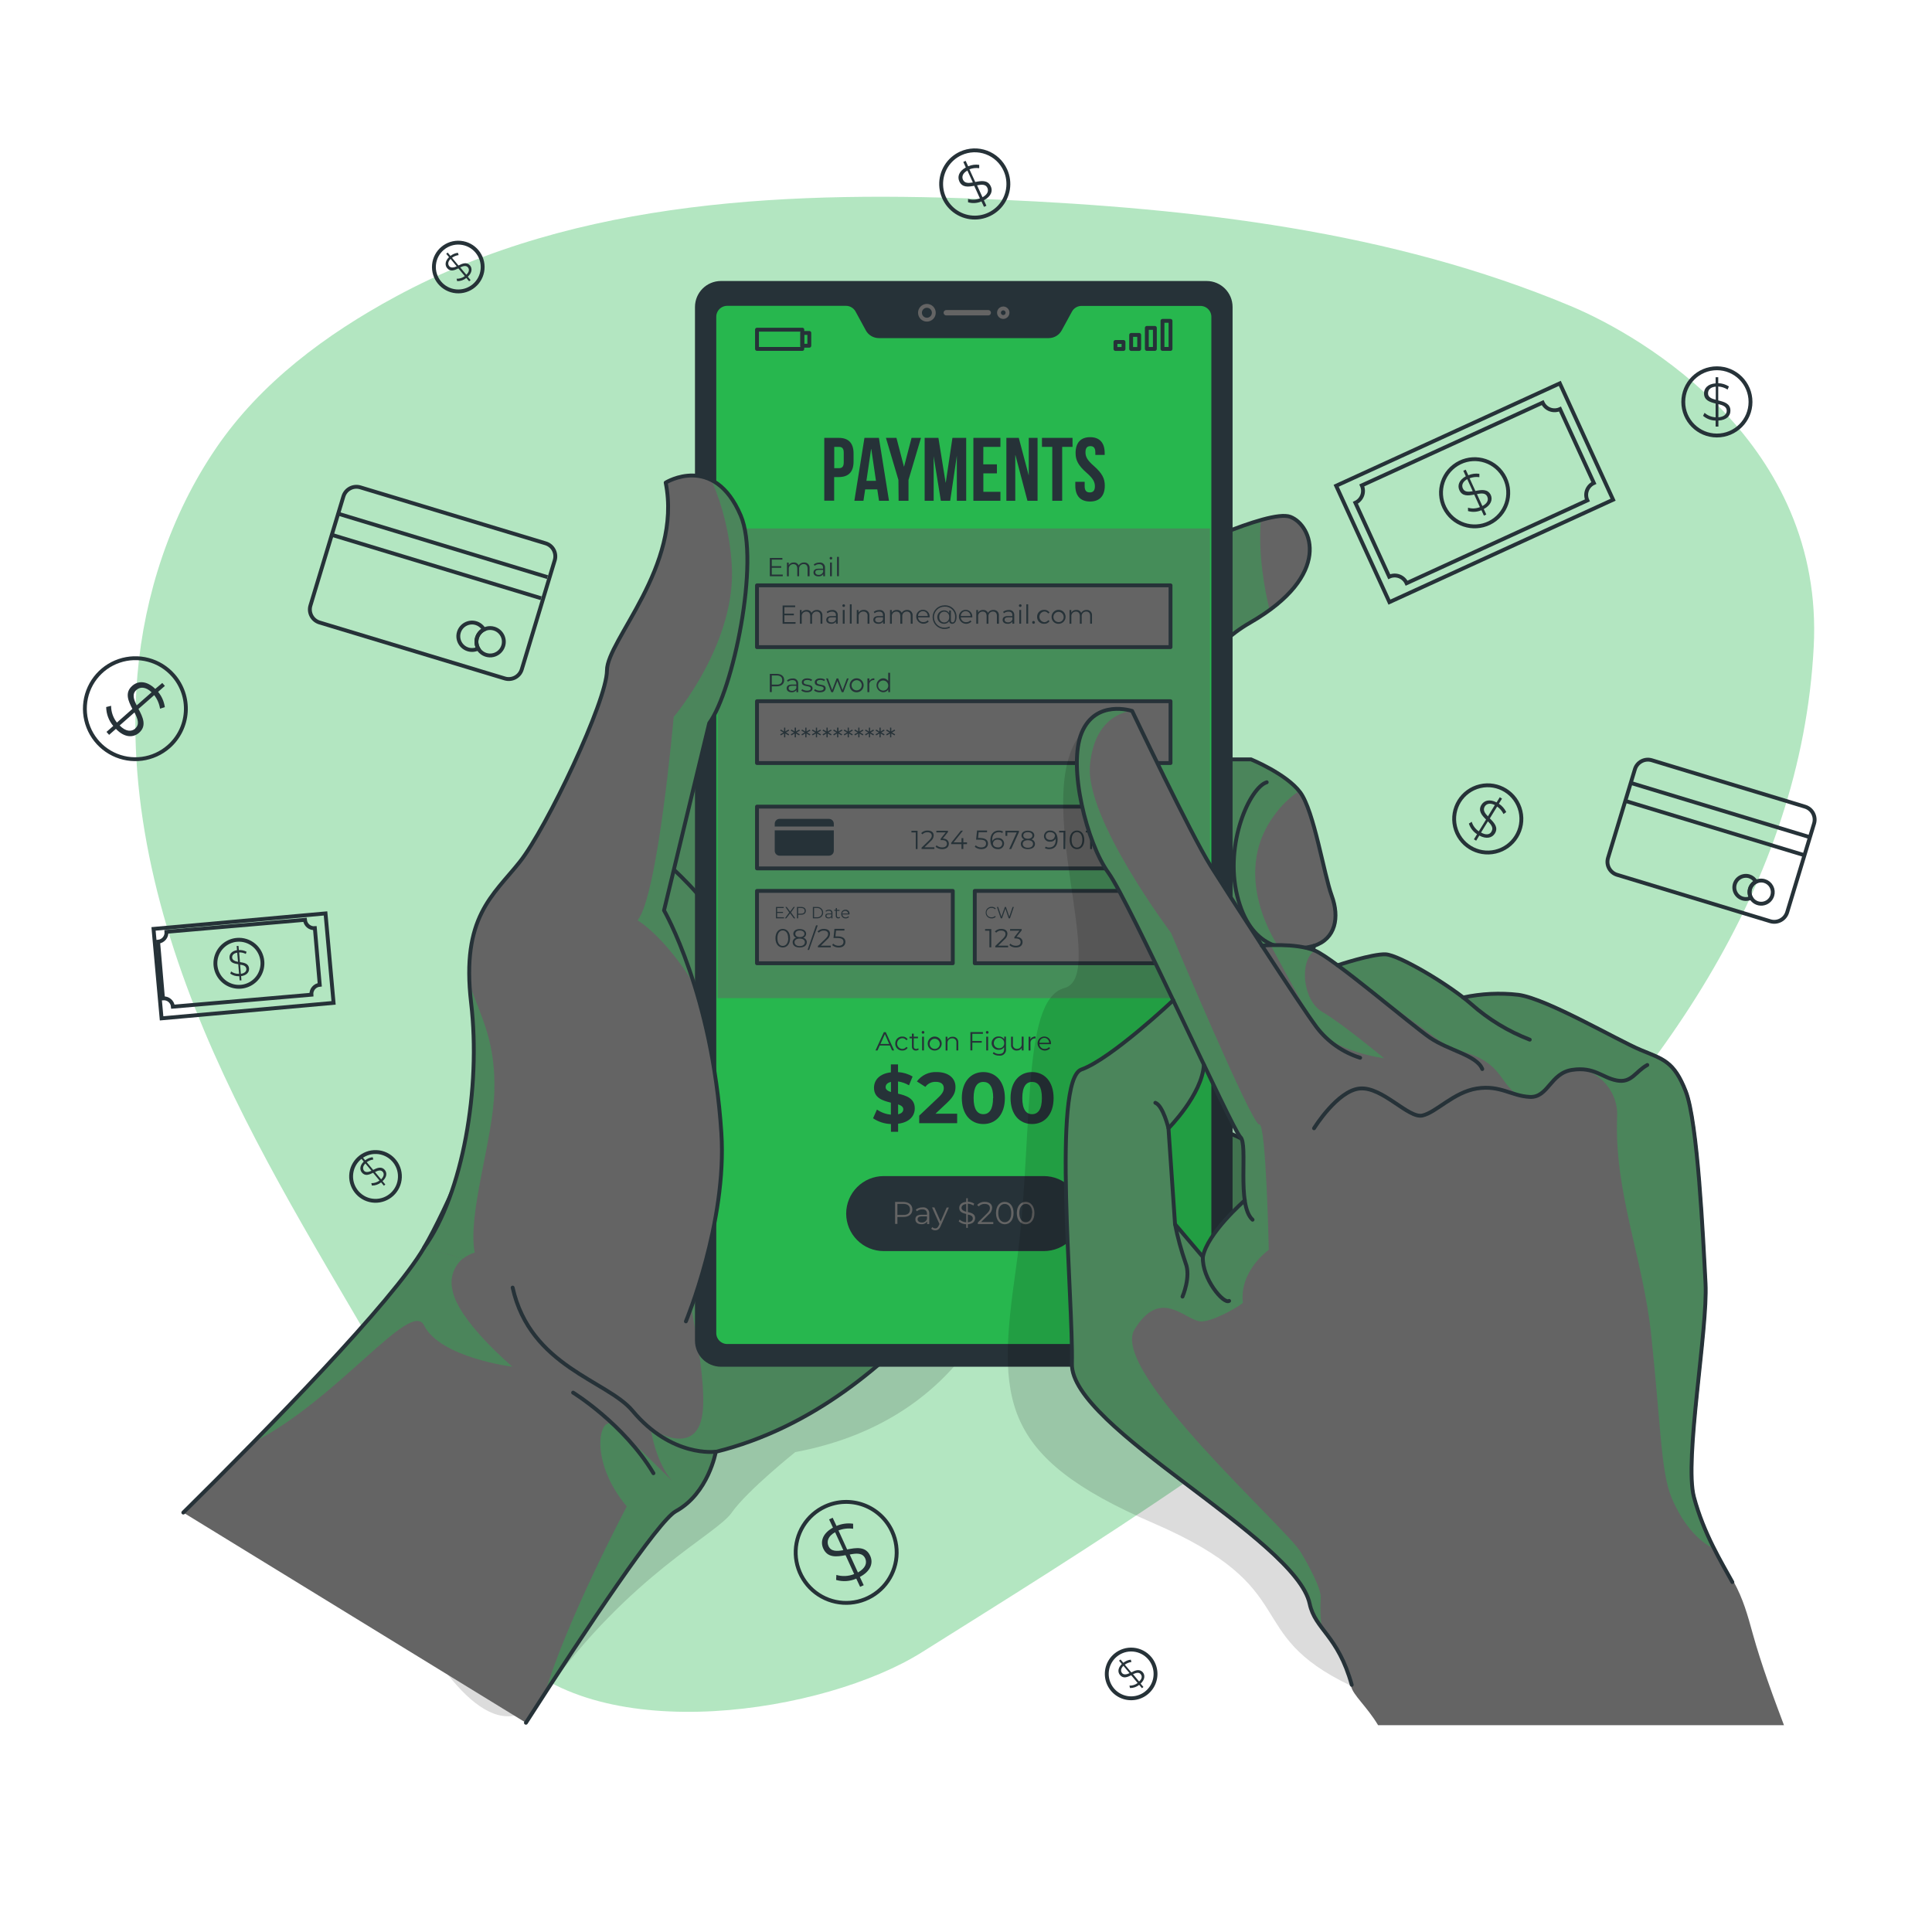 <svg width="500" height="500" viewBox="0 0 500 500" fill="none" xmlns="http://www.w3.org/2000/svg">
<path opacity="0.7" d="M67.93 167.09C67.93 167.09 40.05 239.09 79.23 311.59C118.41 384.09 199.11 422.39 263.7 455.14C328.29 487.89 395.36 471.94 427.23 418.3C459.1 364.66 415.39 326.37 415.33 249.88C415.27 173.39 426.78 153.14 385.33 88.52C343.88 23.9 242.27 9.59 165.43 57.52C88.59 105.45 67.93 167.09 67.93 167.09Z" fill="white" fill-opacity="0.19"/>
<g filter="url(#filter0_b_112_196)">
<path d="M132 427.57C155.6 452.49 213.54 443.36 238.64 427.57C320.14 376.32 462.92 291 469.39 167.4C472.14 114.87 425.81 87.28 406.46 79.19C360 59.75 309 53.92 258.65 51.67C206.08 49.32 149.65 51.15 102.34 76.8C84.4 86.51 67.48 99 55.9 116C44.14 133.28 37.37 153.86 35.57 174.63C32.68 208.13 41.69 241.72 55.32 272.46C68.95 303.2 87.12 331.66 103.8 360.86C114.69 379.89 112.16 406.58 132 427.57Z" fill="#27B74E" fill-opacity="0.35"/>
</g>
<path d="M141.211 140.614L93.259 126.128C91.398 125.566 89.434 126.619 88.872 128.48L80.343 156.713C79.781 158.574 80.834 160.539 82.695 161.101L130.647 175.586C132.508 176.148 134.472 175.096 135.034 173.235L143.563 145.001C144.125 143.14 143.072 141.176 141.211 140.614Z" stroke="#263238" stroke-width="1.003" stroke-miterlimit="10"/>
<path d="M87.18 132.84L141.69 149.36" stroke="#263238" stroke-miterlimit="10"/>
<path d="M85.52 138.31L140.04 154.83" stroke="#263238" stroke-miterlimit="10"/>
<path d="M123.45 165.06C123.311 165.52 123.267 166.004 123.321 166.482C123.374 166.96 123.523 167.422 123.76 167.84C122.943 168.244 122.003 168.322 121.13 168.06C120.574 167.892 120.068 167.59 119.656 167.181C119.244 166.772 118.938 166.268 118.766 165.714C118.594 165.159 118.561 164.571 118.669 164C118.777 163.43 119.024 162.895 119.387 162.441C119.75 161.988 120.219 161.631 120.752 161.401C121.285 161.172 121.867 161.076 122.446 161.123C123.024 161.171 123.583 161.359 124.072 161.672C124.561 161.986 124.965 162.414 125.25 162.92C124.822 163.139 124.443 163.441 124.134 163.808C123.825 164.176 123.592 164.601 123.45 165.06Z" stroke="#263238" stroke-miterlimit="10"/>
<path d="M130.24 167.12C130.035 167.792 129.636 168.388 129.093 168.832C128.549 169.277 127.886 169.551 127.188 169.619C126.489 169.687 125.785 169.546 125.166 169.214C124.548 168.882 124.041 168.374 123.711 167.755C123.381 167.135 123.242 166.431 123.312 165.732C123.381 165.034 123.657 164.371 124.103 163.829C124.55 163.287 125.147 162.89 125.819 162.687C126.491 162.484 127.208 162.485 127.88 162.69C128.78 162.965 129.535 163.586 129.977 164.416C130.42 165.247 130.514 166.22 130.24 167.12Z" stroke="#263238" stroke-miterlimit="10"/>
<path d="M467.135 208.766L427.486 196.75C425.631 196.188 423.671 197.236 423.109 199.091L416.16 222.021C415.597 223.877 416.646 225.836 418.501 226.399L458.15 238.415C460.005 238.977 461.965 237.929 462.527 236.074L469.476 213.143C470.039 211.288 468.99 209.329 467.135 208.766Z" stroke="#263238" stroke-miterlimit="10"/>
<path d="M422.04 202.62L468.41 216.67" stroke="#263238" stroke-miterlimit="10"/>
<path d="M420.63 207.28L466.99 221.33" stroke="#263238" stroke-miterlimit="10"/>
<path d="M452.89 230C452.771 230.39 452.732 230.801 452.777 231.207C452.821 231.613 452.948 232.005 453.15 232.36C452.712 232.573 452.229 232.676 451.743 232.661C451.256 232.645 450.781 232.512 450.357 232.271C449.934 232.031 449.575 231.692 449.312 231.282C449.05 230.872 448.891 230.404 448.849 229.919C448.807 229.434 448.884 228.946 449.073 228.498C449.262 228.049 449.557 227.653 449.933 227.344C450.31 227.035 450.755 226.822 451.232 226.724C451.709 226.626 452.202 226.645 452.67 226.78C453.412 227.003 454.039 227.505 454.42 228.18C454.054 228.363 453.73 228.619 453.467 228.932C453.204 229.245 453.008 229.608 452.89 230Z" stroke="#263238" stroke-miterlimit="10"/>
<path d="M458.66 231.78C458.483 232.345 458.143 232.845 457.683 233.217C457.223 233.589 456.662 233.816 456.073 233.87C455.484 233.925 454.892 233.804 454.371 233.522C453.85 233.241 453.424 232.812 453.147 232.289C452.87 231.766 452.753 231.173 452.812 230.584C452.871 229.995 453.103 229.437 453.479 228.98C453.854 228.522 454.356 228.186 454.923 228.014C455.489 227.841 456.093 227.84 456.66 228.01C457.04 228.124 457.394 228.313 457.701 228.564C458.008 228.816 458.261 229.127 458.447 229.477C458.633 229.828 458.748 230.212 458.785 230.607C458.821 231.003 458.779 231.401 458.66 231.78Z" stroke="#263238" stroke-miterlimit="10"/>
<path d="M403.679 99.214L345.797 125.715L359.584 155.829L417.466 129.328L403.679 99.214Z" stroke="#263238" stroke-miterlimit="10"/>
<path d="M412.49 125L403.73 105.87C402.912 106.244 401.978 106.278 401.135 105.965C400.292 105.652 399.607 105.017 399.23 104.2L352.44 125.62C352.814 126.438 352.848 127.372 352.535 128.215C352.222 129.058 351.587 129.743 350.77 130.12L359.53 149.25C359.936 149.064 360.374 148.96 360.82 148.944C361.266 148.927 361.711 148.999 362.129 149.155C362.547 149.312 362.93 149.549 363.256 149.853C363.583 150.158 363.846 150.524 364.03 150.93L410.81 129.5C410.624 129.094 410.52 128.656 410.504 128.21C410.487 127.764 410.559 127.319 410.716 126.901C410.872 126.483 411.109 126.1 411.413 125.774C411.718 125.447 412.084 125.184 412.49 125Z" stroke="#263238" stroke-miterlimit="10"/>
<path d="M386.932 134.429C390.742 131.502 391.458 126.04 388.531 122.23C385.604 118.419 380.142 117.703 376.332 120.63C372.522 123.557 371.805 129.019 374.732 132.83C377.659 136.64 383.121 137.356 386.932 134.429Z" stroke="#263238" stroke-miterlimit="10"/>
<path d="M384 131.74L384.65 133.16L384.03 133.44L383.39 132.04C382.295 132.517 381.067 132.595 379.92 132.26V131.39C380.933 131.697 382.021 131.644 383 131.24L381.53 128C380.01 128.29 378.44 128.51 377.69 126.87C377.15 125.69 377.53 124.27 379.35 123.26L378.7 121.83L379.32 121.55L380 123C380.9 122.61 381.89 122.478 382.86 122.62V123.49C382.006 123.367 381.134 123.467 380.33 123.78L381.83 127.06C383.38 126.75 385.03 126.47 385.83 128.13C386.33 129.28 385.9 130.73 384 131.74ZM381.14 127.13L379.72 124C378.49 124.69 378.22 125.61 378.58 126.39C379 127.37 380 127.33 381.13 127.13H381.14ZM384.91 128.54C384.47 127.54 383.41 127.64 382.23 127.87L383.64 130.96C385 130.24 385.26 129.33 384.9 128.54H384.91Z" fill="#263238"/>
<path d="M84.244 236.392L39.734 240.398L41.818 263.548L86.328 259.542L84.244 236.392Z" stroke="#263238" stroke-width="1.004" stroke-miterlimit="10"/>
<path d="M82.75 254.86L81.49 240.21C80.863 240.263 80.241 240.065 79.759 239.66C79.278 239.256 78.976 238.677 78.92 238.05L43.08 241.15C43.13 241.776 42.931 242.397 42.527 242.878C42.123 243.359 41.546 243.662 40.92 243.72L42.18 258.37C42.491 258.343 42.804 258.377 43.101 258.471C43.399 258.564 43.675 258.716 43.913 258.917C44.152 259.117 44.349 259.363 44.493 259.64C44.636 259.917 44.724 260.219 44.75 260.53L80.59 257.43C80.54 256.804 80.739 256.183 81.143 255.702C81.547 255.221 82.124 254.919 82.75 254.86Z" stroke="#263238" stroke-miterlimit="10"/>
<path d="M67.9 248.77C68.004 249.97 67.75 251.174 67.17 252.23C66.59 253.286 65.71 254.146 64.641 254.701C63.572 255.257 62.362 255.483 61.165 255.351C59.968 255.219 58.836 254.734 57.914 253.959C56.992 253.184 56.32 252.153 55.984 250.996C55.649 249.839 55.663 248.608 56.027 247.46C56.39 246.311 57.086 245.296 58.027 244.543C58.967 243.791 60.11 243.333 61.31 243.23C62.107 243.16 62.909 243.248 63.672 243.489C64.435 243.729 65.142 244.118 65.754 244.633C66.367 245.147 66.871 245.778 67.239 246.488C67.608 247.198 67.832 247.973 67.9 248.77Z" stroke="#263238" stroke-miterlimit="10"/>
<path d="M62.4 252.63L62.49 253.72H62.02L61.92 252.64C61.089 252.695 60.265 252.458 59.59 251.97L59.81 251.41C60.407 251.844 61.133 252.062 61.87 252.03L61.66 249.54C60.59 249.38 59.5 249.15 59.4 247.9C59.32 246.99 59.9 246.14 61.34 245.9L61.25 244.81H61.72L61.81 245.88C62.504 245.836 63.196 245.985 63.81 246.31L63.62 246.88C63.086 246.603 62.491 246.465 61.89 246.48L62.1 248.99C63.19 249.15 64.35 249.36 64.46 250.63C64.52 251.56 63.89 252.41 62.4 252.63ZM61.6 248.92L61.39 246.55C60.39 246.72 60.03 247.26 60.08 247.86C60.13 248.46 60.8 248.79 61.6 248.92ZM63.75 250.74C63.68 249.99 62.97 249.74 62.14 249.66L62.34 252.03C63.38 251.86 63.8 251.34 63.75 250.74Z" fill="#263238"/>
<path d="M444.33 112.71C449.135 112.71 453.03 108.815 453.03 104.01C453.03 99.205 449.135 95.31 444.33 95.31C439.525 95.31 435.63 99.205 435.63 104.01C435.63 108.815 439.525 112.71 444.33 112.71Z" stroke="#263238" stroke-miterlimit="10"/>
<path d="M444.72 108.84V110.4H444V108.85C442.807 108.826 441.659 108.392 440.75 107.62L441.14 106.84C441.935 107.538 442.943 107.947 444 108V104.43C442.5 104.06 441 103.6 441 101.8C441 100.5 441.94 99.37 444 99.21V97.62H444.68V99.17C445.661 99.191 446.617 99.485 447.44 100.02L447.1 100.82C446.375 100.352 445.541 100.08 444.68 100.03V103.63C446.21 104 447.83 104.43 447.83 106.26C447.87 107.57 446.88 108.72 444.72 108.84ZM444.04 103.45V100.06C442.64 100.18 442.04 100.9 442.04 101.76C442 102.79 442.92 103.17 444 103.45H444.04ZM446.88 106.31C446.88 105.24 445.88 104.87 444.72 104.58V108C446.21 107.87 446.88 107.18 446.88 106.31Z" fill="#263238"/>
<path d="M387.028 220.401C391.705 219.299 394.603 214.615 393.501 209.938C392.399 205.261 387.714 202.363 383.037 203.465C378.361 204.567 375.463 209.252 376.565 213.929C377.667 218.606 382.352 221.503 387.028 220.401Z" stroke="#263238" stroke-miterlimit="10"/>
<path d="M382.84 216.24L382.03 217.57L381.45 217.21L382.26 215.89C381.253 215.25 380.503 214.277 380.14 213.14L380.88 212.68C381.193 213.687 381.838 214.557 382.71 215.15L384.59 212.1C383.5 211.01 382.45 209.82 383.39 208.29C384.07 207.18 385.46 206.71 387.32 207.66L388.14 206.32L388.72 206.68L387.91 208C388.73 208.534 389.39 209.281 389.82 210.16L389.11 210.67C388.733 209.894 388.165 209.227 387.46 208.73L385.57 211.8C386.69 212.92 387.84 214.13 386.88 215.69C386.19 216.81 384.75 217.26 382.84 216.24ZM385.09 211.24L386.86 208.35C385.61 207.72 384.7 208 384.25 208.73C383.71 209.66 384.28 210.47 385.09 211.29V211.24ZM386.01 215.16C386.57 214.25 385.92 213.42 385.07 212.56L383.29 215.46C384.62 216.2 385.55 216 386 215.21L386.01 215.16Z" fill="#263238"/>
<path d="M260.18 44C260.895 45.565 261.129 47.307 260.854 49.005C260.578 50.704 259.805 52.282 258.633 53.542C257.46 54.801 255.941 55.684 254.267 56.08C252.592 56.476 250.838 56.366 249.226 55.765C247.614 55.163 246.216 54.098 245.21 52.702C244.203 51.307 243.633 49.644 243.571 47.925C243.51 46.205 243.959 44.506 244.863 43.042C245.767 41.578 247.085 40.415 248.65 39.7C249.689 39.224 250.812 38.957 251.955 38.916C253.097 38.874 254.236 39.058 255.307 39.458C256.378 39.857 257.36 40.464 258.196 41.243C259.032 42.023 259.707 42.96 260.18 44Z" stroke="#263238" stroke-miterlimit="10"/>
<path d="M254.63 51.83L255.28 53.25L254.66 53.54L254 52.13C252.905 52.607 251.677 52.684 250.53 52.35V51.48C251.539 51.785 252.623 51.736 253.6 51.34L252.12 48.08C250.6 48.37 249.03 48.58 248.28 46.95C247.74 45.76 248.12 44.35 249.95 43.34L249.3 41.91L249.91 41.63L250.56 43.04C251.459 42.65 252.45 42.518 253.42 42.66V43.53C252.566 43.409 251.695 43.509 250.89 43.82L252.39 47.1C253.94 46.79 255.59 46.52 256.39 48.17C257 49.37 256.54 50.82 254.63 51.83ZM251.77 47.22L250.36 44.13C249.13 44.82 248.86 45.74 249.22 46.51C249.65 47.45 250.64 47.42 251.77 47.22ZM255.54 48.63C255.09 47.63 254.04 47.74 252.86 47.96L254.27 51.05C255.58 50.33 255.9 49.43 255.54 48.63Z" fill="#263238"/>
<path d="M230.88 396.33C231.954 398.681 232.306 401.298 231.892 403.85C231.479 406.402 230.318 408.773 228.556 410.665C226.795 412.557 224.512 413.884 221.996 414.478C219.48 415.073 216.845 414.908 214.423 414.004C212.001 413.101 209.902 411.5 208.39 409.403C206.878 407.307 206.021 404.809 205.929 402.225C205.837 399.642 206.512 397.09 207.871 394.89C209.229 392.691 211.209 390.944 213.56 389.87C215.121 389.157 216.808 388.758 218.524 388.697C220.239 388.635 221.95 388.913 223.558 389.512C225.166 390.112 226.641 391.023 227.897 392.193C229.154 393.363 230.167 394.768 230.88 396.33Z" stroke="#263238" stroke-miterlimit="10"/>
<path d="M222.53 408.11L223.53 410.25L222.6 410.67L221.6 408.55C219.957 409.27 218.113 409.39 216.39 408.89L216.45 407.59C217.968 408.042 219.595 407.961 221.06 407.36L218.83 402.48C216.56 402.91 214.19 403.23 213.07 400.78C212.25 399 212.83 396.87 215.57 395.35L214.57 393.22L215.49 392.79L216.49 394.91C217.844 394.328 219.332 394.13 220.79 394.34V395.64C219.51 395.459 218.205 395.611 217 396.08L219.24 401C221.57 400.54 224.05 400.13 225.19 402.61C226.05 404.42 225.41 406.6 222.53 408.11ZM218.25 401.18L216.12 396.54C214.29 397.54 213.88 398.95 214.42 400.13C215.06 401.54 216.54 401.49 218.25 401.18ZM223.91 403.31C223.24 401.84 221.65 401.96 219.91 402.31L222.03 406.95C224 405.86 224.45 404.5 223.91 403.31Z" fill="#263238"/>
<path d="M43.66 193.23C41.718 194.936 39.314 196.027 36.752 196.367C34.189 196.707 31.584 196.279 29.265 195.138C26.945 193.997 25.017 192.194 23.722 189.956C22.427 187.719 21.825 185.148 21.992 182.569C22.158 179.99 23.085 177.518 24.657 175.465C26.228 173.413 28.372 171.873 30.819 171.039C33.266 170.205 35.904 170.116 38.402 170.782C40.899 171.447 43.143 172.839 44.85 174.78C45.984 176.069 46.852 177.57 47.406 179.195C47.96 180.82 48.188 182.538 48.078 184.252C47.967 185.965 47.52 187.64 46.762 189.18C46.004 190.721 44.95 192.097 43.66 193.23Z" stroke="#263238" stroke-miterlimit="10"/>
<path d="M30 188.63L28.24 190.18L27.56 189.41L29.31 187.88C28.151 186.508 27.504 184.776 27.48 182.98L28.75 182.66C28.751 184.235 29.283 185.764 30.26 187L34.26 183.46C33.19 181.41 32.2 179.23 34.26 177.46C35.74 176.17 37.94 176.11 40.18 178.29L42 176.75L42.67 177.51L40.92 179.05C41.851 180.182 42.453 181.549 42.66 183L41.42 183.41C41.221 182.131 40.702 180.924 39.91 179.9L35.84 183.47C36.95 185.56 38.06 187.82 36.01 189.63C34.52 190.93 32.25 191 30 188.63ZM35.4 182.53L39.23 179.16C37.71 177.7 36.23 177.71 35.31 178.56C34.11 179.58 34.59 181 35.37 182.53H35.4ZM34.99 188.53C36.21 187.47 35.64 185.98 34.8 184.38L30.97 187.75C32.54 189.36 34 189.42 35 188.56L34.99 188.53Z" fill="#263238"/>
<path d="M103.492 304.709C103.632 301.224 100.92 298.286 97.435 298.147C93.95 298.007 91.012 300.719 90.872 304.204C90.733 307.689 93.445 310.627 96.93 310.767C100.415 310.906 103.353 308.194 103.492 304.709Z" stroke="#263238" stroke-width="1.001" stroke-miterlimit="10"/>
<path d="M99 305.68L99.72 306.55L99.35 306.86L98.63 306C97.953 306.544 97.108 306.834 96.24 306.82L96.1 306.2C96.863 306.22 97.611 305.98 98.22 305.52L96.56 303.52C95.56 304.01 94.5 304.46 93.66 303.46C93.06 302.74 93.06 301.67 94.14 300.61L93.41 299.74L93.79 299.43L94.51 300.29C95.067 299.848 95.734 299.568 96.44 299.48L96.62 300.08C96.002 300.166 95.415 300.403 94.91 300.77L96.58 302.77C97.58 302.26 98.71 301.77 99.58 302.77C100.19 303.51 100.17 304.61 99 305.68ZM96.14 303L94.56 301.11C93.84 301.83 93.83 302.52 94.22 303C94.61 303.48 95.39 303.35 96.14 303ZM99.05 303.27C98.55 302.68 97.83 302.93 97.05 303.32L98.63 305.21C99.4 304.45 99.45 303.75 99.05 303.26V303.27Z" fill="#263238"/>
<path d="M297.59 429.17C298.388 430.129 298.884 431.303 299.016 432.544C299.147 433.785 298.907 435.037 298.326 436.142C297.746 437.246 296.851 438.154 295.755 438.75C294.659 439.346 293.411 439.604 292.168 439.491C290.925 439.378 289.744 438.898 288.774 438.114C287.803 437.33 287.087 436.275 286.716 435.084C286.345 433.892 286.335 432.618 286.688 431.421C287.042 430.224 287.742 429.159 288.7 428.36C289.987 427.29 291.646 426.775 293.313 426.927C294.979 427.079 296.517 427.885 297.59 429.17Z" stroke="#263238" stroke-miterlimit="10"/>
<path d="M295.19 435.72L295.92 436.59L295.54 436.9L294.82 436.04C294.147 436.584 293.305 436.874 292.44 436.86L292.3 436.24C293.064 436.265 293.813 436.025 294.42 435.56L292.76 433.56C291.76 434.05 290.69 434.5 289.86 433.5C289.25 432.78 289.25 431.71 290.33 430.65L289.61 429.78L289.99 429.47L290.71 430.33C291.265 429.884 291.933 429.603 292.64 429.52L292.82 430.12C292.199 430.206 291.608 430.443 291.1 430.81L292.78 432.81C293.78 432.3 294.91 431.81 295.78 432.81C296.36 433.55 296.34 434.65 295.19 435.72ZM292.32 433L290.74 431.11C290.01 431.83 290 432.52 290.4 433C290.8 433.48 291.56 433.39 292.32 433ZM295.22 433.28C294.72 432.68 294 432.93 293.22 433.28L294.8 435.17C295.58 434.49 295.63 433.79 295.22 433.31V433.28Z" fill="#263238"/>
<path d="M124.887 69.684C125.205 66.213 122.65 63.142 119.18 62.824C115.709 62.505 112.638 65.061 112.32 68.531C112.002 72.001 114.557 75.073 118.027 75.391C121.498 75.709 124.569 73.154 124.887 69.684Z" stroke="#263238" stroke-miterlimit="10"/>
<path d="M121.07 71.62L121.79 72.49L121.41 72.8L120.69 71.94C120.018 72.485 119.175 72.776 118.31 72.76L118.17 72.14C118.933 72.16 119.681 71.92 120.29 71.46L118.63 69.46C117.63 69.95 116.56 70.4 115.73 69.4C115.13 68.68 115.12 67.61 116.21 66.55L115.48 65.68L115.86 65.37L116.58 66.23C117.136 65.786 117.804 65.506 118.51 65.42L118.69 66.02C118.072 66.106 117.485 66.343 116.98 66.71L118.65 68.71C119.65 68.2 120.78 67.71 121.65 68.71C122.24 69.45 122.21 70.55 121.07 71.62ZM118.19 68.93L116.61 67C115.89 67.72 115.87 68.41 116.27 68.89C116.67 69.37 117.43 69.29 118.19 68.93ZM121.1 69.2C120.6 68.61 119.87 68.86 119.1 69.2L120.68 71.09C121.45 70.39 121.5 69.69 121.1 69.2Z" fill="#263238"/>
<path opacity="0.2" d="M260.81 327.81C260.81 327.81 253.1 366.94 205.81 375.81C205.81 375.81 193.46 385.66 189.35 391.49C185.24 397.32 163.35 407.23 141.05 438.15C118.75 469.07 85.55 370.88 85.55 370.88L158.93 275.58L260.81 327.81Z" fill="black" fill-opacity="0.7"/>
<path d="M302.84 144.08C302.84 144.08 328.34 131.61 333.95 133.76C339.56 135.91 344.95 148.81 323.5 161.16C302.05 173.51 308.45 196.52 308.45 196.52H323.75C323.75 196.52 332.93 200.26 336.5 205.07C340.07 209.88 342.62 226.28 344.66 231.84C346.7 237.4 345.66 242.97 340.07 244.78C340.07 244.78 336.5 260.34 337.52 267.24C338.54 274.14 338.03 278.58 331.4 279.42C329.732 279.594 328.046 279.403 326.458 278.86C324.871 278.318 323.421 277.437 322.208 276.278C320.995 275.12 320.049 273.711 319.435 272.151C318.82 270.59 318.552 268.914 318.65 267.24L313.55 285.72L317.12 292.82C322.163 294.772 326.824 297.595 330.89 301.16C338.03 307.28 345.17 308.95 343.13 315.77C341.09 322.59 337.01 329.94 315.59 321.42C294.17 312.9 276.32 279.42 276.32 279.42L263.45 162.68L302.84 144.08Z" fill="#646464"/>
<path opacity="0.4" d="M329.68 211.14C318.12 226.9 330.91 245.05 330.91 245.05C330.91 245.05 322.91 249.51 322.68 260.89C322.59 265.62 323.78 272.23 325.2 278.35C323.121 277.368 321.386 275.783 320.22 273.802C319.053 271.82 318.51 269.534 318.66 267.24L313.55 285.72L317.12 292.81C320.876 294.247 324.416 296.196 327.64 298.6C324.47 305.88 323.5 314.88 323.78 324.16C320.995 323.42 318.259 322.505 315.59 321.42C294.17 312.89 276.32 279.42 276.32 279.42L263.45 162.67L302.84 144.08C302.84 144.08 316.77 137.27 326.31 134.58C325.57 143.5 327.31 152.73 328.57 157.87C326.943 159.061 325.25 160.159 323.5 161.16C302.08 173.51 308.45 196.52 308.45 196.52H323.76C323.76 196.52 332.48 200.08 336.22 204.71C333.662 206.432 331.445 208.612 329.68 211.14Z" fill="#27B74E"/>
<path d="M263 309C263 309 235.26 363.39 185.26 375.73C185.26 375.73 183.35 386.49 174.89 391.11C170.37 393.57 152.13 420.9 136.12 445.85L47.44 391.45C52.9 386.05 59.12 379.83 65.44 373.34C83.94 354.48 103.68 333.34 109.72 322.88C115.12 313.58 121.95 297.44 127.9 282.27C135.52 262.87 141.72 245.05 141.72 245.05L171.28 212.19L217.75 160.52L219.75 167.13L263 309Z" fill="#646464"/>
<path opacity="0.4" d="M217.79 160.52L263 309C263 309 235.26 363.39 185.26 375.73C185.26 375.73 183.35 386.49 174.89 391.11C170.83 393.32 155.72 415.57 141.1 438.11C146.52 419.51 162.21 389.86 162.21 389.86C152.14 377.93 155.08 365.36 159.11 368.94C163.14 372.52 173.27 382.58 173.91 383.21C169.46 377.97 168.43 369.76 168.43 369.76C168.43 369.76 180.91 378.06 181.92 364.76C182.93 351.46 174.44 318.96 174.44 318.96L152.15 233.5L217.79 160.52Z" fill="#27B74E"/>
<path d="M263.45 162.68L302.84 144.08C302.84 144.08 328.34 131.61 333.95 133.76C339.56 135.91 344.95 148.81 323.5 161.16C302.05 173.51 308.45 196.52 308.45 196.52H323.75C323.75 196.52 332.93 200.26 336.5 205.07C340.07 209.88 342.62 226.28 344.66 231.84C346.7 237.4 345.66 242.97 340.07 244.78C340.07 244.78 336.5 260.34 337.52 267.24C338.54 274.14 338.03 278.58 331.4 279.42C329.732 279.594 328.046 279.403 326.458 278.86C324.871 278.318 323.421 277.437 322.208 276.278C320.995 275.12 320.049 273.711 319.435 272.151C318.82 270.59 318.552 268.914 318.65 267.24L313.55 285.72L317.12 292.82C322.163 294.772 326.824 297.595 330.89 301.16C338.03 307.28 345.17 308.95 343.13 315.77C341.09 322.59 337.01 329.94 315.59 321.42C294.17 312.9 276.32 279.42 276.32 279.42" stroke="#263238" stroke-linecap="round" stroke-linejoin="round"/>
<path d="M340.07 244.78C332.42 246.85 323.5 245.32 320.18 231.78C316.86 218.24 323.5 203.78 327.83 202.45" stroke="#263238" stroke-linecap="round" stroke-linejoin="round"/>
<path d="M318.65 267.24C318.65 267.24 318.14 249.83 324.52 245.53" stroke="#263238" stroke-linecap="round" stroke-linejoin="round"/>
<path opacity="0.4" d="M132.62 353.71C132.62 353.71 113.93 351.38 109.76 343.02C106.31 336.1 87.61 362.02 65.48 373.34C83.98 354.48 103.72 333.34 109.76 322.88C115.16 313.58 121.99 297.44 127.94 282.27C127.64 294.85 120.94 314.11 122.85 324.14C120.803 324.681 119.052 326.007 117.976 327.83C116.9 329.653 116.585 331.827 117.1 333.88C118.53 341.85 132.62 353.71 132.62 353.71Z" fill="#27B74E"/>
<path d="M263 309C263 309 235.26 363.39 185.25 375.73C185.25 375.73 183.35 386.49 174.89 391.11C170.37 393.57 152.14 420.9 136.11 445.85" stroke="#263238" stroke-linecap="round" stroke-linejoin="round"/>
<path d="M47.44 391.45C68.8 370.34 101.63 336.87 109.76 322.88C122.06 301.71 141.76 245.04 141.76 245.04L217.76 160.52" stroke="#263238" stroke-linecap="round" stroke-linejoin="round"/>
<path d="M174.39 225.07C174.39 225.07 186.07 235.53 189.39 245.07" stroke="#263238" stroke-linecap="round" stroke-linejoin="round"/>
<path d="M312.26 72.72H186.59C182.873 72.72 179.86 75.733 179.86 79.45V346.98C179.86 350.697 182.873 353.71 186.59 353.71H312.26C315.977 353.71 318.99 350.697 318.99 346.98V79.45C318.99 75.733 315.977 72.72 312.26 72.72Z" fill="#263238"/>
<path d="M277 80.37L274.34 85.24C274.059 85.769 273.64 86.211 273.127 86.521C272.615 86.831 272.029 86.996 271.43 87H227.43C226.832 86.997 226.246 86.834 225.733 86.528C225.219 86.222 224.797 85.784 224.51 85.26L221.86 80.39C221.575 79.864 221.154 79.424 220.64 79.118C220.126 78.812 219.538 78.65 218.94 78.65H188.19C187.752 78.651 187.318 78.739 186.914 78.908C186.51 79.078 186.143 79.325 185.835 79.636C185.526 79.947 185.282 80.316 185.117 80.722C184.951 81.127 184.867 81.562 184.87 82V345C184.87 345.881 185.219 346.727 185.842 347.351C186.464 347.975 187.309 348.327 188.19 348.33H310.65C311.089 348.333 311.524 348.248 311.93 348.082C312.337 347.916 312.706 347.671 313.018 347.362C313.329 347.052 313.576 346.684 313.745 346.279C313.913 345.874 314 345.439 314 345V82C314 81.117 313.649 80.27 313.025 79.645C312.4 79.021 311.553 78.67 310.67 78.67H279.93C279.334 78.664 278.747 78.819 278.232 79.118C277.716 79.417 277.291 79.85 277 80.37Z" fill="#27B74E" stroke="#263238" stroke-linecap="round" stroke-linejoin="round"/>
<path d="M239.88 82.73C240.869 82.73 241.67 81.929 241.67 80.94C241.67 79.951 240.869 79.15 239.88 79.15C238.891 79.15 238.09 79.951 238.09 80.94C238.09 81.929 238.891 82.73 239.88 82.73Z" stroke="#646464" stroke-miterlimit="10"/>
<path d="M260.75 80.94C260.748 81.159 260.681 81.373 260.558 81.554C260.435 81.735 260.261 81.876 260.058 81.958C259.855 82.041 259.632 82.061 259.417 82.017C259.203 81.973 259.006 81.867 258.852 81.711C258.697 81.556 258.593 81.358 258.551 81.143C258.509 80.928 258.531 80.705 258.615 80.503C258.7 80.301 258.842 80.128 259.024 80.006C259.207 79.885 259.421 79.82 259.64 79.82C259.787 79.82 259.932 79.849 260.067 79.905C260.202 79.962 260.325 80.044 260.428 80.149C260.532 80.253 260.613 80.376 260.668 80.512C260.724 80.648 260.751 80.793 260.75 80.94Z" stroke="#646464" stroke-miterlimit="10"/>
<path d="M255.77 80.24H244.89C244.798 80.24 244.708 80.258 244.624 80.293C244.539 80.329 244.463 80.38 244.398 80.446C244.334 80.511 244.284 80.588 244.25 80.673C244.215 80.758 244.199 80.849 244.2 80.94C244.2 81.123 244.273 81.299 244.402 81.428C244.531 81.557 244.707 81.63 244.89 81.63H255.77C255.953 81.63 256.128 81.557 256.258 81.428C256.387 81.299 256.46 81.123 256.46 80.94C256.461 80.849 256.444 80.758 256.41 80.673C256.376 80.588 256.326 80.511 256.261 80.446C256.197 80.38 256.121 80.329 256.036 80.293C255.952 80.258 255.861 80.24 255.77 80.24Z" fill="#646464"/>
<path d="M207.64 85.32H195.91V90.3H207.64V85.32Z" stroke="#263238" stroke-linecap="round" stroke-linejoin="round"/>
<path d="M209.45 86.16H207.63V89.47H209.45V86.16Z" stroke="#263238" stroke-linecap="round" stroke-linejoin="round"/>
<path d="M290.76 88.5H288.68V90.31H290.76V88.5Z" stroke="#263238" stroke-linecap="round" stroke-linejoin="round"/>
<path d="M294.82 86.68H292.74V90.31H294.82V86.68Z" stroke="#263238" stroke-linecap="round" stroke-linejoin="round"/>
<path d="M298.88 84.86H296.8V90.3H298.88V84.86Z" stroke="#263238" stroke-linecap="round" stroke-linejoin="round"/>
<path d="M302.93 83.04H300.85V90.3H302.93V83.04Z" stroke="#263238" stroke-linecap="round" stroke-linejoin="round"/>
<path opacity="0.5" d="M313.14 136.76H185.7V258.31H313.14V136.76Z" fill="#646464"/>
<path d="M220.9 117.35V119.46C220.9 122.07 219.65 123.46 217.09 123.46H215.88V129.57H213.32V113.32H217.09C219.65 113.32 220.9 114.74 220.9 117.35ZM215.9 115.65V121.16H217.11C217.92 121.16 218.36 120.79 218.36 119.63V117.18C218.36 116.02 217.92 115.65 217.11 115.65H215.9Z" fill="#263238"/>
<path d="M230.07 129.6H227.49L227.04 126.65H223.91L223.46 129.6H221.11L223.72 113.32H227.46L230.07 129.6ZM224.23 124.44H226.7L225.49 116.21H225.44L224.23 124.44Z" fill="#263238"/>
<path d="M232.51 124.21L229.28 113.32H232L233.93 120.74H233.98L235.91 113.32H238.35L235.12 124.21V129.6H232.56L232.51 124.21Z" fill="#263238"/>
<path d="M244.72 124.88H244.77L246.49 113.32H250.05V129.6H247.63V117.93L245.91 129.6H243.49L241.63 118.09V129.6H239.3V113.32H242.86L244.72 124.88Z" fill="#263238"/>
<path d="M254.47 120.18H258V122.51H254.49V127.28H258.91V129.6H251.91V113.32H258.91V115.65H254.49L254.47 120.18Z" fill="#263238"/>
<path d="M262.8 117.81H262.75V129.6H260.45V113.32H263.66L266.24 123.07V113.32H268.52V129.6H265.9L262.8 117.81Z" fill="#263238"/>
<path d="M269.66 113.32H277.57V115.65H274.89V129.6H272.33V115.65H269.66V113.32Z" fill="#263238"/>
<path d="M282.13 113.14C284.61 113.14 285.89 114.63 285.89 117.23V117.74H283.47V117.07C283.47 115.9 283.01 115.46 282.19 115.46C281.37 115.46 280.92 115.9 280.92 117.07C280.92 118.24 281.43 119.14 283.1 120.6C285.24 122.49 285.92 123.83 285.92 125.69C285.92 128.3 284.61 129.79 282.1 129.79C279.59 129.79 278.29 128.3 278.29 125.69V124.69H280.71V125.86C280.71 127.02 281.22 127.44 282.03 127.44C282.84 127.44 283.36 127.02 283.36 125.86C283.36 124.7 282.85 123.79 281.17 122.32C279.03 120.44 278.36 119.09 278.36 117.23C278.36 114.63 279.64 113.14 282.13 113.14Z" fill="#263238"/>
<path d="M302.93 151.49H195.91V167.48H302.93V151.49Z" fill="#646464" stroke="#263238" stroke-linecap="round" stroke-linejoin="round"/>
<path d="M302.93 181.48H195.91V197.47H302.93V181.48Z" fill="#646464" stroke="#263238" stroke-linecap="round" stroke-linejoin="round"/>
<path d="M302.93 208.75H195.91V224.74H302.93V208.75Z" fill="#646464" stroke="#263238" stroke-linecap="round" stroke-linejoin="round"/>
<path d="M246.58 230.57H195.91V249.29H246.58V230.57Z" fill="#646464" stroke="#263238" stroke-linecap="round" stroke-linejoin="round"/>
<path d="M302.94 230.57H252.27V249.29H302.94V230.57Z" fill="#646464" stroke="#263238" stroke-linecap="round" stroke-linejoin="round"/>
<path d="M202.58 148.7V149.13H199.23V144.4H202.48V144.83H199.74V146.52H202.18V146.94H199.74V148.7H202.58Z" fill="#263238"/>
<path d="M209.52 147.07V149.13H209V147.13C209 146.38 208.62 145.99 208 145.99C207.833 145.983 207.667 146.012 207.512 146.076C207.358 146.14 207.219 146.236 207.106 146.359C206.993 146.482 206.908 146.628 206.856 146.787C206.805 146.946 206.789 147.114 206.81 147.28V149.14H206.33V147.14C206.33 146.39 205.95 146 205.33 146C205.163 145.993 204.997 146.022 204.842 146.086C204.688 146.15 204.549 146.246 204.436 146.369C204.323 146.492 204.238 146.638 204.186 146.797C204.135 146.956 204.119 147.124 204.14 147.29V149.15H203.66V145.6H204.12V146.25C204.257 146.029 204.451 145.849 204.681 145.729C204.912 145.61 205.171 145.555 205.43 145.57C205.692 145.548 205.954 145.608 206.18 145.743C206.406 145.877 206.584 146.079 206.69 146.32C206.836 146.08 207.043 145.883 207.292 145.751C207.54 145.619 207.819 145.556 208.1 145.57C208.297 145.557 208.494 145.587 208.678 145.659C208.862 145.731 209.027 145.842 209.163 145.986C209.299 146.129 209.401 146.301 209.463 146.488C209.524 146.675 209.544 146.874 209.52 147.07Z" fill="#263238"/>
<path d="M213.51 146.93V149.13H213.05V148.58C212.915 148.778 212.73 148.937 212.514 149.04C212.298 149.144 212.059 149.189 211.82 149.17C211.02 149.17 210.53 148.75 210.53 148.17C210.53 147.59 210.88 147.17 211.9 147.17H213V146.95C213 146.34 212.65 146.01 212 146.01C211.569 146.003 211.15 146.152 210.82 146.43L210.6 146.07C211.014 145.749 211.526 145.58 212.05 145.59C212.238 145.559 212.431 145.571 212.614 145.626C212.797 145.681 212.965 145.776 213.106 145.905C213.246 146.034 213.356 146.193 213.426 146.371C213.496 146.549 213.525 146.74 213.51 146.93ZM213.03 148.07V147.48H211.91C211.22 147.48 211 147.75 211 148.12C211 148.49 211.33 148.79 211.9 148.79C212.135 148.797 212.366 148.731 212.563 148.603C212.76 148.474 212.912 148.288 213 148.07H213.03Z" fill="#263238"/>
<path d="M214.7 144.46C214.703 144.369 214.741 144.282 214.806 144.219C214.871 144.155 214.959 144.12 215.05 144.12C215.14 144.12 215.227 144.156 215.29 144.22C215.354 144.283 215.39 144.37 215.39 144.46C215.39 144.55 215.354 144.637 215.29 144.7C215.227 144.764 215.14 144.8 215.05 144.8C214.959 144.8 214.871 144.765 214.806 144.701C214.741 144.638 214.703 144.551 214.7 144.46ZM214.81 145.58H215.29V149.13H214.81V145.58Z" fill="#263238"/>
<path d="M216.63 144.12H217.11V149.12H216.63V144.12Z" fill="#263238"/>
<path d="M205.89 161V161.43H202.54V156.7H205.79V157.13H203V158.81H205.45V159.24H203V161H205.89Z" fill="#263238"/>
<path d="M212.83 159.35V161.41H212.35V159.41C212.35 158.66 211.97 158.27 211.35 158.27C211.184 158.261 211.017 158.289 210.863 158.352C210.709 158.415 210.57 158.51 210.456 158.632C210.343 158.754 210.257 158.9 210.206 159.058C210.155 159.217 210.139 159.385 210.16 159.55V161.42H209.68V159.42C209.68 158.67 209.3 158.28 208.68 158.28C208.514 158.271 208.347 158.299 208.193 158.362C208.039 158.425 207.9 158.52 207.786 158.642C207.673 158.764 207.588 158.91 207.536 159.068C207.485 159.227 207.469 159.395 207.49 159.56V161.43H207V157.87H207.46V158.52C207.599 158.302 207.793 158.124 208.024 158.006C208.254 157.889 208.512 157.835 208.77 157.85C209.032 157.831 209.293 157.893 209.518 158.027C209.743 158.161 209.922 158.361 210.03 158.6C210.175 158.359 210.383 158.162 210.631 158.029C210.879 157.897 211.159 157.835 211.44 157.85C211.634 157.841 211.828 157.875 212.008 157.949C212.189 158.023 212.35 158.135 212.483 158.278C212.615 158.421 212.715 158.59 212.775 158.776C212.834 158.961 212.853 159.157 212.83 159.35Z" fill="#263238"/>
<path d="M216.81 159.21V161.41H216.35V160.86C216.217 161.057 216.034 161.214 215.819 161.316C215.605 161.418 215.367 161.461 215.13 161.44C214.33 161.44 213.83 161.02 213.83 160.44C213.83 159.86 214.19 159.44 215.21 159.44H216.34V159.23C216.34 158.62 215.99 158.29 215.34 158.29C214.906 158.284 214.484 158.433 214.15 158.71L213.94 158.35C214.351 158.024 214.865 157.853 215.39 157.87C215.575 157.846 215.764 157.863 215.941 157.921C216.119 157.978 216.282 158.075 216.418 158.203C216.554 158.331 216.66 158.488 216.727 158.662C216.795 158.837 216.823 159.024 216.81 159.21ZM216.34 160.34V159.76H215.22C214.53 159.76 214.31 160.03 214.31 160.4C214.31 160.77 214.64 161.07 215.21 161.07C215.451 161.084 215.691 161.021 215.894 160.889C216.097 160.758 216.253 160.566 216.34 160.34Z" fill="#263238"/>
<path d="M218 156.73C218.003 156.639 218.041 156.552 218.106 156.489C218.171 156.425 218.259 156.39 218.35 156.39C218.395 156.389 218.441 156.396 218.483 156.413C218.526 156.429 218.564 156.454 218.597 156.486C218.63 156.518 218.655 156.556 218.673 156.597C218.691 156.639 218.7 156.684 218.7 156.73C218.7 156.823 218.663 156.912 218.597 156.977C218.532 157.043 218.443 157.08 218.35 157.08C218.257 157.08 218.168 157.043 218.103 156.977C218.037 156.912 218 156.823 218 156.73ZM218.11 157.85H218.59V161.41H218.11V157.85Z" fill="#263238"/>
<path d="M219.94 156.39H220.41V161.39H219.94V156.39Z" fill="#263238"/>
<path d="M225 159.35V161.41H224.52V159.41C224.541 159.262 224.529 159.112 224.485 158.969C224.44 158.827 224.364 158.696 224.263 158.587C224.161 158.477 224.036 158.392 223.897 158.337C223.758 158.282 223.609 158.259 223.46 158.27C223.29 158.256 223.118 158.279 222.958 158.339C222.798 158.399 222.653 158.493 222.533 158.615C222.414 158.738 222.323 158.885 222.267 159.046C222.211 159.208 222.192 159.38 222.21 159.55V161.42H221.73V157.86H222.19V158.52C222.335 158.297 222.536 158.117 222.773 157.997C223.01 157.878 223.275 157.824 223.54 157.84C223.74 157.824 223.941 157.852 224.129 157.923C224.317 157.994 224.487 158.106 224.626 158.25C224.766 158.395 224.872 158.568 224.937 158.758C225.001 158.948 225.023 159.15 225 159.35Z" fill="#263238"/>
<path d="M229 159.21V161.41H228.54V160.86C228.407 161.057 228.224 161.214 228.009 161.316C227.794 161.418 227.557 161.461 227.32 161.44C226.51 161.44 226.02 161.02 226.02 160.44C226.02 159.86 226.37 159.44 227.39 159.44H228.52V159.23C228.52 158.62 228.18 158.29 227.52 158.29C227.089 158.283 226.67 158.432 226.34 158.71L226.12 158.35C226.532 158.025 227.045 157.855 227.57 157.87C227.756 157.844 227.945 157.86 228.125 157.917C228.304 157.974 228.468 158.07 228.605 158.199C228.742 158.327 228.849 158.485 228.917 158.66C228.985 158.835 229.014 159.023 229 159.21ZM228.52 160.34V159.76H227.41C226.72 159.76 226.49 160.03 226.49 160.4C226.49 160.77 226.82 161.07 227.39 161.07C227.633 161.086 227.875 161.024 228.08 160.893C228.285 160.761 228.443 160.568 228.53 160.34H228.52Z" fill="#263238"/>
<path d="M236.18 159.35V161.41H235.7V159.41C235.7 158.66 235.32 158.27 234.7 158.27C234.534 158.261 234.367 158.289 234.213 158.352C234.058 158.414 233.92 158.51 233.806 158.632C233.693 158.754 233.607 158.9 233.556 159.058C233.505 159.217 233.489 159.385 233.51 159.55V161.42H233V159.42C233 158.67 232.62 158.28 232 158.28C231.834 158.271 231.667 158.299 231.513 158.362C231.358 158.424 231.22 158.52 231.106 158.642C230.993 158.764 230.907 158.91 230.856 159.068C230.805 159.227 230.789 159.395 230.81 159.56V161.43H230.33V157.87H230.79V158.52C230.929 158.302 231.123 158.124 231.354 158.006C231.584 157.889 231.842 157.835 232.1 157.85C232.362 157.828 232.624 157.888 232.85 158.023C233.076 158.157 233.254 158.359 233.36 158.6C233.506 158.359 233.714 158.163 233.962 158.031C234.21 157.899 234.489 157.836 234.77 157.85C234.966 157.838 235.162 157.87 235.345 157.942C235.527 158.015 235.692 158.127 235.826 158.27C235.961 158.413 236.062 158.584 236.123 158.77C236.184 158.957 236.204 159.155 236.18 159.35Z" fill="#263238"/>
<path d="M240.59 159.78H237.59C237.616 160.129 237.778 160.453 238.043 160.681C238.307 160.91 238.651 161.025 239 161C239.205 161.006 239.409 160.966 239.597 160.885C239.785 160.804 239.953 160.683 240.09 160.53L240.36 160.84C240.105 161.108 239.776 161.294 239.415 161.376C239.054 161.458 238.677 161.432 238.332 161.301C237.986 161.169 237.686 160.939 237.471 160.638C237.255 160.337 237.133 159.98 237.12 159.61C237.108 159.375 237.144 159.141 237.226 158.921C237.308 158.701 237.435 158.5 237.598 158.331C237.761 158.162 237.958 158.029 238.175 157.939C238.392 157.849 238.625 157.805 238.86 157.81C239.094 157.805 239.326 157.849 239.543 157.939C239.759 158.029 239.954 158.163 240.115 158.332C240.277 158.501 240.402 158.702 240.482 158.922C240.562 159.142 240.595 159.376 240.58 159.61C240.58 159.61 240.59 159.73 240.59 159.78ZM237.59 159.42H240.11C240.11 159.086 239.977 158.765 239.741 158.529C239.505 158.293 239.184 158.16 238.85 158.16C238.516 158.16 238.195 158.293 237.959 158.529C237.723 158.765 237.59 159.086 237.59 159.42Z" fill="#263238"/>
<path d="M247.55 159.62C247.55 160.77 247.12 161.44 246.42 161.44C246.321 161.445 246.222 161.431 246.13 161.396C246.037 161.362 245.952 161.309 245.881 161.24C245.81 161.172 245.753 161.089 245.715 160.998C245.677 160.907 245.658 160.809 245.66 160.71C245.521 160.941 245.322 161.131 245.085 161.259C244.847 161.388 244.58 161.45 244.31 161.44C243.849 161.44 243.406 161.257 243.08 160.93C242.753 160.604 242.57 160.161 242.57 159.7C242.57 159.238 242.753 158.796 243.08 158.47C243.406 158.143 243.849 157.96 244.31 157.96C244.576 157.949 244.841 158.008 245.076 158.133C245.312 158.258 245.51 158.443 245.65 158.67V158H246.09V160.56C246.09 160.94 246.28 161.08 246.51 161.08C246.92 161.08 247.19 160.56 247.19 159.65C247.201 159.289 247.136 158.929 246.999 158.595C246.862 158.26 246.656 157.958 246.395 157.709C246.133 157.459 245.823 157.267 245.483 157.144C245.142 157.022 244.78 156.973 244.42 157C244.063 157 243.709 157.07 243.379 157.207C243.049 157.344 242.749 157.544 242.497 157.797C242.244 158.049 242.044 158.349 241.907 158.679C241.77 159.009 241.7 159.363 241.7 159.72C241.7 160.077 241.77 160.431 241.907 160.761C242.044 161.091 242.244 161.391 242.497 161.643C242.749 161.896 243.049 162.096 243.379 162.233C243.709 162.37 244.063 162.44 244.42 162.44C244.87 162.439 245.315 162.336 245.72 162.14L245.83 162.47C245.389 162.677 244.907 162.783 244.42 162.78C243.608 162.78 242.83 162.458 242.256 161.884C241.682 161.31 241.36 160.531 241.36 159.72C241.36 158.908 241.682 158.13 242.256 157.556C242.83 156.982 243.608 156.66 244.42 156.66C244.824 156.631 245.23 156.686 245.612 156.822C245.993 156.958 246.342 157.172 246.637 157.451C246.931 157.729 247.164 158.066 247.322 158.439C247.479 158.813 247.557 159.215 247.55 159.62ZM245.65 159.69C245.666 159.512 245.644 159.332 245.587 159.163C245.529 158.993 245.437 158.837 245.316 158.705C245.196 158.573 245.049 158.468 244.885 158.396C244.721 158.324 244.544 158.286 244.365 158.286C244.186 158.286 244.009 158.324 243.845 158.396C243.681 158.468 243.534 158.573 243.414 158.705C243.293 158.837 243.201 158.993 243.143 159.163C243.086 159.332 243.064 159.512 243.08 159.69C243.064 159.868 243.086 160.048 243.143 160.217C243.201 160.387 243.293 160.543 243.414 160.675C243.534 160.807 243.681 160.912 243.845 160.984C244.009 161.056 244.186 161.093 244.365 161.093C244.544 161.093 244.721 161.056 244.885 160.984C245.049 160.912 245.196 160.807 245.316 160.675C245.437 160.543 245.529 160.387 245.587 160.217C245.644 160.048 245.666 159.868 245.65 159.69Z" fill="#263238"/>
<path d="M251.65 159.78H248.65C248.66 159.953 248.705 160.123 248.78 160.279C248.856 160.436 248.962 160.575 249.093 160.691C249.223 160.806 249.374 160.894 249.538 160.951C249.703 161.007 249.877 161.031 250.05 161.02C250.255 161.026 250.459 160.986 250.647 160.905C250.835 160.824 251.003 160.703 251.14 160.55L251.41 160.86C251.155 161.128 250.826 161.314 250.465 161.396C250.104 161.478 249.728 161.452 249.382 161.321C249.036 161.189 248.736 160.959 248.521 160.658C248.305 160.357 248.183 160 248.17 159.63C248.158 159.395 248.194 159.161 248.276 158.941C248.358 158.721 248.485 158.52 248.648 158.351C248.811 158.182 249.008 158.049 249.225 157.959C249.442 157.869 249.675 157.825 249.91 157.83C250.144 157.825 250.376 157.869 250.593 157.959C250.809 158.049 251.004 158.183 251.165 158.352C251.327 158.521 251.452 158.722 251.532 158.942C251.612 159.162 251.645 159.396 251.63 159.63C251.63 159.63 251.65 159.73 251.65 159.78ZM248.65 159.42H251.17C251.17 159.086 251.037 158.765 250.801 158.529C250.565 158.293 250.244 158.16 249.91 158.16C249.576 158.16 249.255 158.293 249.019 158.529C248.783 158.765 248.65 159.086 248.65 159.42Z" fill="#263238"/>
<path d="M258.51 159.35V161.41H258V159.41C258 158.66 257.62 158.27 257 158.27C256.834 158.261 256.667 158.289 256.513 158.352C256.358 158.415 256.22 158.51 256.106 158.632C255.993 158.754 255.907 158.9 255.856 159.058C255.805 159.217 255.789 159.385 255.81 159.55V161.42H255.33V159.42C255.33 158.67 254.95 158.28 254.33 158.28C254.164 158.271 253.997 158.299 253.843 158.362C253.688 158.425 253.55 158.52 253.436 158.642C253.323 158.764 253.237 158.91 253.186 159.068C253.135 159.227 253.119 159.395 253.14 159.56V161.43H252.66V157.87H253.12V158.52C253.257 158.302 253.45 158.125 253.679 158.008C253.907 157.89 254.163 157.835 254.42 157.85C254.683 157.83 254.946 157.891 255.173 158.026C255.4 158.16 255.58 158.36 255.69 158.6C255.832 158.359 256.038 158.161 256.285 158.029C256.532 157.897 256.81 157.835 257.09 157.85C257.287 157.837 257.484 157.867 257.668 157.939C257.852 158.011 258.017 158.122 258.153 158.266C258.289 158.409 258.391 158.58 258.453 158.768C258.514 158.955 258.534 159.154 258.51 159.35Z" fill="#263238"/>
<path d="M262.49 159.21V161.41H262V160.86C261.866 161.056 261.683 161.213 261.468 161.315C261.254 161.417 261.016 161.46 260.78 161.44C259.97 161.44 259.48 161.02 259.48 160.44C259.48 159.86 259.83 159.44 260.85 159.44H262V159.23C262 158.62 261.66 158.29 261 158.29C260.569 158.283 260.15 158.432 259.82 158.71L259.6 158.35C260.012 158.025 260.525 157.855 261.05 157.87C261.237 157.842 261.427 157.857 261.608 157.913C261.788 157.97 261.954 158.066 262.092 158.194C262.23 158.323 262.338 158.481 262.407 158.657C262.475 158.833 262.504 159.022 262.49 159.21ZM262.01 160.34V159.76H260.9C260.21 159.76 259.98 160.03 259.98 160.4C259.98 160.77 260.31 161.07 260.88 161.07C261.12 161.082 261.357 161.017 261.558 160.886C261.759 160.755 261.914 160.564 262 160.34H262.01Z" fill="#263238"/>
<path d="M263.69 156.73C263.69 156.661 263.71 156.593 263.749 156.536C263.787 156.478 263.842 156.433 263.906 156.407C263.97 156.38 264.04 156.373 264.108 156.387C264.176 156.4 264.238 156.434 264.287 156.483C264.336 156.531 264.37 156.594 264.383 156.662C264.397 156.73 264.39 156.8 264.363 156.864C264.337 156.928 264.292 156.983 264.234 157.021C264.177 157.059 264.109 157.08 264.04 157.08C263.947 157.08 263.858 157.043 263.792 156.978C263.727 156.912 263.69 156.823 263.69 156.73ZM263.79 157.85H264.27V161.41H263.79V157.85Z" fill="#263238"/>
<path d="M265.61 156.39H266.09V161.39H265.61V156.39Z" fill="#263238"/>
<path d="M267.12 161.07C267.119 161.022 267.127 160.975 267.144 160.931C267.162 160.886 267.189 160.846 267.222 160.812C267.256 160.779 267.296 160.752 267.341 160.735C267.385 160.717 267.432 160.709 267.48 160.71C267.575 160.71 267.667 160.748 267.734 160.815C267.802 160.883 267.84 160.975 267.84 161.07C267.84 161.166 267.802 161.259 267.735 161.328C267.668 161.397 267.576 161.437 267.48 161.44C267.432 161.44 267.384 161.43 267.34 161.412C267.295 161.393 267.255 161.366 267.222 161.331C267.188 161.297 267.162 161.256 267.144 161.211C267.127 161.166 267.119 161.118 267.12 161.07Z" fill="#263238"/>
<path d="M268.4 159.63C268.393 159.389 268.435 159.149 268.525 158.926C268.615 158.702 268.75 158.5 268.922 158.331C269.094 158.162 269.299 158.03 269.524 157.944C269.749 157.858 269.989 157.819 270.23 157.83C270.504 157.812 270.779 157.867 271.025 157.99C271.271 158.113 271.48 158.3 271.63 158.53L271.27 158.77C271.157 158.609 271.008 158.478 270.834 158.388C270.659 158.297 270.466 158.25 270.27 158.25C269.923 158.28 269.6 158.438 269.364 158.695C269.128 158.951 268.998 159.287 268.998 159.635C268.998 159.983 269.128 160.319 269.364 160.575C269.6 160.832 269.923 160.99 270.27 161.02C270.466 161.022 270.66 160.975 270.835 160.885C271.009 160.794 271.159 160.662 271.27 160.5L271.63 160.74C271.478 160.969 271.269 161.154 271.023 161.277C270.778 161.4 270.504 161.456 270.23 161.44C269.988 161.451 269.747 161.412 269.521 161.325C269.295 161.239 269.09 161.106 268.918 160.936C268.746 160.766 268.611 160.562 268.522 160.337C268.433 160.113 268.391 159.872 268.4 159.63Z" fill="#263238"/>
<path d="M272.15 159.63C272.15 159.272 272.256 158.922 272.455 158.624C272.654 158.327 272.937 158.095 273.267 157.958C273.598 157.821 273.962 157.785 274.313 157.855C274.664 157.925 274.987 158.097 275.24 158.35C275.493 158.603 275.665 158.926 275.735 159.277C275.805 159.628 275.769 159.992 275.632 160.323C275.495 160.653 275.263 160.936 274.966 161.135C274.668 161.334 274.318 161.44 273.96 161.44C273.72 161.448 273.481 161.407 273.258 161.319C273.034 161.231 272.831 161.098 272.661 160.928C272.492 160.759 272.359 160.556 272.271 160.332C272.183 160.109 272.142 159.87 272.15 159.63ZM275.28 159.63C275.272 159.367 275.186 159.112 275.033 158.897C274.879 158.683 274.666 158.519 274.42 158.426C274.173 158.333 273.905 158.316 273.648 158.376C273.392 158.436 273.159 158.57 272.979 158.763C272.799 158.955 272.68 159.197 272.638 159.457C272.596 159.717 272.631 159.984 272.741 160.223C272.85 160.463 273.028 160.665 273.252 160.803C273.477 160.941 273.737 161.01 274 161C274.175 160.998 274.348 160.96 274.508 160.889C274.668 160.818 274.812 160.716 274.932 160.588C275.051 160.46 275.144 160.309 275.204 160.144C275.263 159.98 275.289 159.805 275.28 159.63Z" fill="#263238"/>
<path d="M282.61 159.35V161.41H282.13V159.41C282.13 158.66 281.75 158.27 281.13 158.27C280.964 158.261 280.797 158.289 280.643 158.352C280.488 158.415 280.35 158.51 280.236 158.632C280.123 158.754 280.037 158.9 279.986 159.058C279.935 159.217 279.919 159.385 279.94 159.55V161.42H279.46V159.42C279.46 158.67 279.08 158.28 278.46 158.28C278.294 158.271 278.127 158.299 277.973 158.362C277.818 158.425 277.68 158.52 277.566 158.642C277.453 158.764 277.367 158.91 277.316 159.068C277.265 159.227 277.249 159.395 277.27 159.56V161.43H276.79V157.87H277.25V158.52C277.387 158.302 277.58 158.125 277.809 158.008C278.037 157.89 278.293 157.835 278.55 157.85C278.813 157.83 279.076 157.891 279.303 158.026C279.53 158.16 279.71 158.36 279.82 158.6C279.963 158.36 280.169 158.163 280.416 158.031C280.662 157.898 280.94 157.836 281.22 157.85C281.414 157.841 281.608 157.875 281.788 157.949C281.968 158.023 282.13 158.135 282.263 158.278C282.395 158.421 282.494 158.59 282.554 158.776C282.614 158.961 282.633 159.157 282.61 159.35Z" fill="#263238"/>
<path d="M203.39 189.56L204.23 190.04L204.08 190.32L203.23 189.83V190.83H202.92V189.83L202.07 190.32L201.91 190.04L202.76 189.56L201.91 189.09L202.07 188.8L202.92 189.3V188.3H203.23V189.3L204.08 188.8L204.23 189.09L203.39 189.56Z" fill="#263238"/>
<path d="M206.14 189.56L206.98 190.04L206.82 190.32L205.98 189.83V190.83H205.66V189.83L204.82 190.32L204.65 190.04L205.5 189.56L204.65 189.09L204.82 188.8L205.66 189.3V188.3H206V189.3L206.84 188.8L207 189.09L206.14 189.56Z" fill="#263238"/>
<path d="M208.88 189.56L209.72 190.04L209.56 190.32L208.72 189.83V190.83H208.41V189.83L207.57 190.32L207.41 190.04L208.25 189.56L207.41 189.09L207.57 188.8L208.41 189.3V188.3H208.72V189.3L209.56 188.8L209.72 189.09L208.88 189.56Z" fill="#263238"/>
<path d="M211.62 189.56L212.46 190.04L212.31 190.32L211.46 189.83V190.83H211.15V189.83L210.3 190.32L210.14 190.04L210.99 189.56L210.14 189.09L210.3 188.8L211.15 189.3V188.3H211.46V189.3L212.31 188.8L212.46 189.09L211.62 189.56Z" fill="#263238"/>
<path d="M214.37 189.56L215.21 190.04L215.05 190.32L214.21 189.83V190.83H213.89V189.83L213.05 190.32L212.88 190.04L213.73 189.56L212.88 189.09L213.05 188.8L213.89 189.3V188.3H214.21V189.3L215.05 188.8L215.21 189.09L214.37 189.56Z" fill="#263238"/>
<path d="M217.11 189.56L217.95 190.04L217.79 190.32L216.95 189.83V190.83H216.64V189.83L215.8 190.32L215.64 190.04L216.48 189.56L215.64 189.09L215.8 188.8L216.64 189.3V188.3H217V189.3L217.84 188.8L218 189.09L217.11 189.56Z" fill="#263238"/>
<path d="M219.85 189.56L220.69 190.04L220.54 190.32L219.69 189.83V190.83H219.38V189.83L218.53 190.32L218.37 190.04L219.22 189.56L218.37 189.09L218.53 188.8L219.38 189.3V188.3H219.69V189.3L220.54 188.8L220.69 189.09L219.85 189.56Z" fill="#263238"/>
<path d="M222.6 189.56L223.44 190.04L223.28 190.32L222.43 189.83V190.83H222.12V189.83L221.28 190.32L221.11 190.04L221.96 189.56L221.11 189.09L221.28 188.8L222.12 189.3V188.3H222.43V189.3L223.28 188.8L223.44 189.09L222.6 189.56Z" fill="#263238"/>
<path d="M225.34 189.56L226.18 190.04L226.02 190.32L225.18 189.83V190.83H224.87V189.83L224.03 190.32L223.87 190.04L224.71 189.56L223.87 189.09L224.03 188.8L224.87 189.3V188.3H225.18V189.3L226.02 188.8L226.18 189.09L225.34 189.56Z" fill="#263238"/>
<path d="M228.08 189.56L228.92 190.04L228.77 190.32L227.92 189.83V190.83H227.61V189.83L226.76 190.32L226.6 190.04L227.44 189.56L226.6 189.09L226.76 188.8L227.61 189.3V188.3H227.92V189.3L228.77 188.8L228.92 189.09L228.08 189.56Z" fill="#263238"/>
<path d="M230.83 189.56L231.66 190.04L231.51 190.32L230.66 189.83V190.83H230.35V189.83L229.51 190.32L229.34 190.04L230.19 189.56L229.34 189.09L229.51 188.8L230.35 189.3V188.3H230.66V189.3L231.51 188.8L231.66 189.09L230.83 189.56Z" fill="#263238"/>
<path d="M202.94 176C202.94 177 202.21 177.62 201.01 177.62H199.74V179.11H199.23V174.4H201C202.21 174.4 202.94 175 202.94 176ZM202.44 176C202.44 175.24 201.94 174.81 200.99 174.81H199.74V177.18H201C201.94 177.2 202.44 176.77 202.44 176Z" fill="#263238"/>
<path d="M206.57 176.93V179.13H206.11V178.58C205.975 178.777 205.789 178.934 205.573 179.036C205.357 179.138 205.118 179.181 204.88 179.16C204.08 179.16 203.59 178.75 203.59 178.16C203.59 177.57 203.94 177.16 204.96 177.16H206.09V176.95C206.09 176.34 205.74 176.01 205.09 176.01C204.659 176.003 204.24 176.152 203.91 176.43L203.69 176.07C204.102 175.745 204.615 175.575 205.14 175.59C205.326 175.564 205.516 175.58 205.695 175.637C205.874 175.694 206.038 175.79 206.175 175.919C206.312 176.047 206.419 176.205 206.487 176.38C206.555 176.555 206.584 176.743 206.57 176.93ZM206.09 178.06V177.48H205C204.31 177.48 204.09 177.75 204.09 178.12C204.09 178.49 204.42 178.79 204.99 178.79C205.226 178.797 205.459 178.731 205.656 178.6C205.853 178.47 206.005 178.281 206.09 178.06Z" fill="#263238"/>
<path d="M207.38 178.73L207.59 178.35C207.962 178.611 208.405 178.751 208.86 178.75C209.53 178.75 209.81 178.52 209.81 178.16C209.81 177.24 207.51 177.97 207.51 176.56C207.51 175.98 208.01 175.56 208.91 175.56C209.352 175.554 209.787 175.668 210.17 175.89L209.96 176.27C209.648 176.067 209.282 175.963 208.91 175.97C208.27 175.97 207.99 176.22 207.99 176.56C207.99 177.56 210.29 176.8 210.29 178.16C210.29 178.78 209.75 179.16 208.82 179.16C208.306 179.177 207.801 179.026 207.38 178.73Z" fill="#263238"/>
<path d="M210.68 178.73L210.9 178.35C211.268 178.612 211.708 178.752 212.16 178.75C212.84 178.75 213.16 178.52 213.16 178.16C213.16 177.24 210.86 177.97 210.86 176.56C210.86 175.98 211.36 175.56 212.27 175.56C212.709 175.553 213.142 175.667 213.52 175.89L213.31 176.27C213.012 176.076 212.665 175.972 212.31 175.97C211.66 175.97 211.38 176.22 211.38 176.56C211.38 177.56 213.68 176.8 213.68 178.16C213.68 178.78 213.14 179.16 212.22 179.16C211.672 179.199 211.128 179.047 210.68 178.73Z" fill="#263238"/>
<path d="M219.63 175.58L218.28 179.13H217.83L216.71 176.22L215.59 179.13H215.13L213.8 175.58H214.26L215.37 178.58L216.51 175.58H216.93L218.06 178.58L219.19 175.58H219.63Z" fill="#263238"/>
<path d="M219.89 177.35C219.89 176.992 219.996 176.642 220.195 176.344C220.394 176.047 220.677 175.815 221.007 175.678C221.338 175.541 221.702 175.505 222.053 175.575C222.404 175.645 222.727 175.817 222.98 176.07C223.233 176.323 223.405 176.646 223.475 176.997C223.545 177.348 223.509 177.712 223.372 178.043C223.235 178.373 223.003 178.656 222.706 178.855C222.408 179.054 222.058 179.16 221.7 179.16C221.46 179.168 221.221 179.127 220.998 179.039C220.774 178.951 220.571 178.818 220.401 178.649C220.232 178.479 220.099 178.276 220.011 178.052C219.923 177.829 219.882 177.59 219.89 177.35ZM223.02 177.35C223.02 177 222.881 176.664 222.633 176.417C222.386 176.169 222.05 176.03 221.7 176.03C221.35 176.03 221.014 176.169 220.767 176.417C220.519 176.664 220.38 177 220.38 177.35C220.38 177.7 220.519 178.036 220.767 178.283C221.014 178.531 221.35 178.67 221.7 178.67C222.05 178.67 222.386 178.531 222.633 178.283C222.881 178.036 223.02 177.7 223.02 177.35Z" fill="#263238"/>
<path d="M226.28 175.55V176H226.16C225.991 175.992 225.823 176.022 225.667 176.087C225.511 176.152 225.371 176.251 225.257 176.376C225.144 176.501 225.059 176.649 225.009 176.811C224.96 176.972 224.946 177.143 224.97 177.31V179.12H224.49V175.57H225V176.26C225.121 176.029 225.306 175.839 225.534 175.713C225.761 175.587 226.021 175.53 226.28 175.55Z" fill="#263238"/>
<path d="M230.35 174.12V179.12H229.89V178.42C229.747 178.653 229.545 178.843 229.304 178.972C229.063 179.1 228.793 179.162 228.52 179.15C228.064 179.116 227.639 178.911 227.328 178.576C227.017 178.242 226.844 177.802 226.844 177.345C226.844 176.888 227.017 176.448 227.328 176.114C227.639 175.779 228.064 175.574 228.52 175.54C228.786 175.53 229.051 175.589 229.287 175.712C229.524 175.834 229.725 176.016 229.87 176.24V174.11L230.35 174.12ZM229.88 177.35C229.866 177.092 229.777 176.844 229.624 176.637C229.471 176.429 229.261 176.271 229.018 176.181C228.776 176.092 228.513 176.076 228.262 176.134C228.011 176.193 227.782 176.324 227.605 176.511C227.427 176.698 227.308 176.933 227.262 177.187C227.217 177.441 227.247 177.703 227.349 177.94C227.45 178.177 227.619 178.379 227.834 178.521C228.05 178.664 228.302 178.74 228.56 178.74C228.74 178.743 228.919 178.709 229.085 178.639C229.252 178.57 229.402 178.466 229.526 178.335C229.65 178.205 229.745 178.05 229.806 177.88C229.867 177.71 229.892 177.53 229.88 177.35Z" fill="#263238"/>
<path d="M237.46 215V219.74H237V215.44H235.88V215H237.46Z" fill="#263238"/>
<path d="M241.82 219.28V219.72H238.5V219.37L240.5 217.44C241.03 216.92 241.14 216.6 241.14 216.28C241.14 215.73 240.75 215.39 240.03 215.39C239.789 215.374 239.547 215.414 239.324 215.506C239.1 215.598 238.901 215.739 238.74 215.92L238.39 215.62C238.603 215.391 238.864 215.211 239.154 215.093C239.445 214.976 239.757 214.923 240.07 214.94C241.07 214.94 241.64 215.43 241.64 216.22C241.624 216.508 241.547 216.79 241.412 217.045C241.277 217.301 241.089 217.524 240.86 217.7L239.25 219.28H241.82Z" fill="#263238"/>
<path d="M245.56 218.36C245.56 219.15 244.98 219.76 243.84 219.76C243.216 219.78 242.609 219.562 242.14 219.15L242.37 218.76C242.77 219.127 243.297 219.325 243.84 219.31C244.63 219.31 245.06 218.95 245.06 218.36C245.06 217.77 244.66 217.42 243.78 217.42H243.44V217.06L244.75 215.42H242.33V215H245.33V215.35L244 217C245.05 217.07 245.56 217.6 245.56 218.36Z" fill="#263238"/>
<path d="M250.26 218.47H249.31V219.72H248.83V218.47H246.16V218.12L248.67 214.98H249.21L246.79 218H248.84V216.9H249.31V218H250.26V218.47Z" fill="#263238"/>
<path d="M255.69 218.32C255.69 219.13 255.13 219.76 253.97 219.76C253.347 219.779 252.739 219.561 252.27 219.15L252.51 218.76C252.703 218.944 252.93 219.087 253.179 219.181C253.428 219.276 253.694 219.319 253.96 219.31C254.77 219.31 255.19 218.92 255.19 218.31C255.19 217.7 254.81 217.31 253.61 217.31H252.61L252.86 214.93H255.45V215.37H253.28L253.12 216.87H253.73C255.15 216.92 255.69 217.49 255.69 218.32Z" fill="#263238"/>
<path d="M259.86 218.3C259.858 218.505 259.814 218.707 259.729 218.894C259.645 219.081 259.523 219.249 259.371 219.386C259.219 219.523 259.039 219.627 258.845 219.692C258.65 219.756 258.444 219.779 258.24 219.76C256.98 219.76 256.3 218.88 256.3 217.39C256.3 215.9 257.18 214.94 258.46 214.94C258.853 214.925 259.243 215.015 259.59 215.2L259.39 215.59C259.111 215.43 258.791 215.354 258.47 215.37C257.47 215.37 256.79 216.02 256.79 217.31C256.79 217.42 256.79 217.55 256.79 217.69C256.928 217.43 257.138 217.215 257.395 217.071C257.653 216.927 257.946 216.861 258.24 216.88C258.442 216.855 258.647 216.872 258.842 216.932C259.036 216.991 259.216 217.092 259.369 217.226C259.522 217.36 259.645 217.525 259.73 217.71C259.814 217.895 259.859 218.096 259.86 218.3ZM259.38 218.3C259.38 217.67 258.92 217.3 258.19 217.3C258.044 217.282 257.895 217.294 257.753 217.335C257.612 217.376 257.48 217.445 257.366 217.539C257.252 217.632 257.158 217.748 257.09 217.879C257.022 218.01 256.981 218.153 256.97 218.3C256.97 218.82 257.4 219.3 258.22 219.3C258.362 219.323 258.508 219.315 258.647 219.277C258.786 219.238 258.915 219.17 259.025 219.077C259.136 218.984 259.224 218.868 259.285 218.737C259.347 218.607 259.379 218.464 259.38 218.32V218.3Z" fill="#263238"/>
<path d="M263.7 215V215.35L261.7 219.74H261.17L263.12 215.44H260.69V216.32H260.21V215H263.7Z" fill="#263238"/>
<path d="M267.85 218.4C267.85 219.24 267.14 219.76 266.01 219.76C264.88 219.76 264.19 219.24 264.19 218.4C264.187 218.131 264.275 217.869 264.441 217.656C264.606 217.443 264.838 217.293 265.1 217.23C264.882 217.171 264.69 217.041 264.556 216.859C264.421 216.677 264.352 216.456 264.36 216.23C264.36 215.46 265.01 214.98 266.01 214.98C267.01 214.98 267.68 215.46 267.68 216.23C267.676 216.456 267.601 216.675 267.464 216.855C267.327 217.035 267.137 217.166 266.92 217.23C267.185 217.291 267.42 217.44 267.589 217.653C267.758 217.865 267.85 218.129 267.85 218.4ZM267.35 218.4C267.35 217.82 266.85 217.45 266.01 217.45C265.17 217.45 264.68 217.82 264.68 218.4C264.68 218.98 265.17 219.4 266.01 219.4C266.85 219.4 267.35 219 267.35 218.39V218.4ZM266 217.06C266.74 217.06 267.18 216.73 267.18 216.21C267.18 215.69 266.71 215.36 266 215.36C265.29 215.36 264.83 215.68 264.83 216.21C264.83 216.74 265.27 217.06 266 217.06Z" fill="#263238"/>
<path d="M273.71 217.31C273.71 218.92 272.83 219.76 271.54 219.76C271.15 219.774 270.764 219.684 270.42 219.5L270.62 219.11C270.899 219.27 271.219 219.346 271.54 219.33C272.54 219.33 273.21 218.67 273.21 217.39C273.219 217.263 273.219 217.136 273.21 217.01C273.076 217.271 272.867 217.487 272.611 217.631C272.355 217.775 272.063 217.841 271.77 217.82C271.569 217.842 271.367 217.822 271.174 217.761C270.982 217.7 270.805 217.6 270.654 217.466C270.503 217.332 270.382 217.168 270.299 216.984C270.215 216.801 270.171 216.602 270.17 216.4C270.172 216.195 270.216 215.993 270.3 215.806C270.385 215.619 270.507 215.451 270.659 215.314C270.811 215.177 270.991 215.073 271.185 215.008C271.38 214.944 271.586 214.921 271.79 214.94C273 214.94 273.71 215.82 273.71 217.31ZM273.04 216.37C273.04 215.85 272.61 215.37 271.79 215.37C271.646 215.347 271.498 215.355 271.358 215.395C271.217 215.434 271.087 215.504 270.977 215.6C270.866 215.695 270.778 215.813 270.718 215.946C270.658 216.079 270.628 216.224 270.63 216.37C270.63 217 271.09 217.37 271.82 217.37C272.109 217.392 272.394 217.3 272.615 217.112C272.836 216.925 272.974 216.658 273 216.37H273.04Z" fill="#263238"/>
<path d="M275.71 215V219.74H275.22V215.44H274.1V215H275.71Z" fill="#263238"/>
<path d="M276.83 217.35C276.83 215.84 277.63 214.94 278.72 214.94C279.81 214.94 280.61 215.84 280.61 217.35C280.61 218.86 279.82 219.76 278.72 219.76C277.62 219.76 276.83 218.86 276.83 217.35ZM280.11 217.35C280.11 216.09 279.55 215.35 278.72 215.35C277.89 215.35 277.33 216.05 277.33 217.35C277.33 218.65 277.9 219.35 278.72 219.35C279.54 219.35 280.11 218.61 280.11 217.35Z" fill="#263238"/>
<path d="M282.61 215V219.74H282.12V215.44H281V215H282.61Z" fill="#263238"/>
<path d="M286.82 215V219.74H286.33V215.44H285.21V215H286.82Z" fill="#263238"/>
<path d="M289.25 215V219.74H288.77V215.44H287.65V215H289.25Z" fill="#263238"/>
<path d="M293.61 219.28V219.72H290.29V219.37L292.29 217.44C292.82 216.92 292.93 216.6 292.93 216.28C292.93 215.73 292.54 215.39 291.82 215.39C291.579 215.375 291.337 215.414 291.114 215.506C290.89 215.598 290.691 215.739 290.53 215.92L290.18 215.62C290.394 215.392 290.655 215.213 290.945 215.095C291.235 214.978 291.547 214.925 291.86 214.94C292.86 214.94 293.43 215.43 293.43 216.22C293.414 216.508 293.337 216.79 293.202 217.045C293.067 217.301 292.879 217.524 292.65 217.7L291 219.28H293.61Z" fill="#263238"/>
<path d="M295.53 215V219.74H295V215.44H293.89V215H295.53Z" fill="#263238"/>
<path d="M215.79 213.9V213.18C215.79 212.846 215.657 212.525 215.421 212.289C215.185 212.053 214.864 211.92 214.53 211.92H201.76C201.426 211.92 201.105 212.053 200.869 212.289C200.633 212.525 200.5 212.846 200.5 213.18V213.9H215.79Z" fill="#263238"/>
<path d="M200.5 214.89V220.19C200.5 220.524 200.633 220.845 200.869 221.081C201.105 221.317 201.426 221.45 201.76 221.45H214.53C214.864 221.45 215.185 221.317 215.421 221.081C215.657 220.845 215.79 220.524 215.79 220.19V214.89H200.5Z" fill="#263238"/>
<path d="M200.69 242.8C200.69 241.29 201.48 240.4 202.58 240.4C203.68 240.4 204.47 241.29 204.47 242.8C204.47 244.31 203.67 245.21 202.58 245.21C201.49 245.21 200.69 244.31 200.69 242.8ZM203.97 242.8C203.97 241.54 203.4 240.8 202.58 240.8C201.76 240.8 201.19 241.5 201.19 242.8C201.19 244.1 201.75 244.8 202.58 244.8C203.41 244.8 204 244.07 204 242.8H203.97Z" fill="#263238"/>
<path d="M208.8 243.85C208.8 244.69 208.09 245.21 206.96 245.21C205.83 245.21 205.14 244.69 205.14 243.85C205.136 243.582 205.224 243.32 205.389 243.109C205.555 242.897 205.788 242.75 206.05 242.69C205.838 242.621 205.652 242.488 205.52 242.309C205.387 242.129 205.314 241.913 205.31 241.69C205.31 240.92 205.96 240.44 206.96 240.44C207.96 240.44 208.63 240.92 208.63 241.69C208.624 241.914 208.549 242.13 208.414 242.309C208.28 242.489 208.093 242.622 207.88 242.69C208.143 242.749 208.377 242.897 208.544 243.108C208.712 243.319 208.802 243.581 208.8 243.85ZM208.3 243.85C208.3 243.27 207.8 242.91 206.96 242.91C206.12 242.91 205.63 243.27 205.63 243.85C205.63 244.43 206.13 244.85 206.96 244.85C207.79 244.85 208.3 244.43 208.3 243.84V243.85ZM207 242.51C207.74 242.51 208.18 242.18 208.18 241.67C208.18 241.16 207.71 240.81 207 240.81C206.29 240.81 205.83 241.13 205.83 241.66C205.83 242.19 206.23 242.51 207 242.51Z" fill="#263238"/>
<path d="M211.19 239.48H211.63L209.39 245.84H209L211.19 239.48Z" fill="#263238"/>
<path d="M215 244.73V245.17H211.68V244.82L213.68 242.9C214.21 242.37 214.31 242.05 214.31 241.73C214.31 241.18 213.93 240.84 213.21 240.84C212.967 240.824 212.724 240.864 212.499 240.956C212.274 241.048 212.073 241.189 211.91 241.37L211.57 241.07C211.783 240.841 212.044 240.663 212.335 240.547C212.625 240.431 212.938 240.381 213.25 240.4C214.25 240.4 214.81 240.88 214.81 241.67C214.8 241.958 214.725 242.241 214.592 242.497C214.459 242.753 214.27 242.976 214.04 243.15L212.43 244.73H215Z" fill="#263238"/>
<path d="M218.79 243.77C218.79 244.58 218.23 245.21 217.07 245.21C216.447 245.229 215.839 245.011 215.37 244.6L215.61 244.21C215.803 244.394 216.03 244.537 216.279 244.631C216.528 244.726 216.794 244.769 217.06 244.76C217.87 244.76 218.29 244.37 218.29 243.76C218.29 243.15 217.92 242.76 216.71 242.76H215.71L215.95 240.39H218.54V240.82H216.37L216.21 242.33H216.82C218.25 242.38 218.79 242.94 218.79 243.77Z" fill="#263238"/>
<path d="M202.9 237.39V237.66H200.82V234.72H202.82V235H201.12V236H202.64V236.27H201.12V237.36L202.9 237.39Z" fill="#263238"/>
<path d="M205.43 237.66L204.49 236.36L203.49 237.66H203.13L204.25 236.15L203.25 234.72H203.6L204.49 235.92L205.37 234.72H205.7L204.7 236.14L205.82 237.66H205.43Z" fill="#263238"/>
<path d="M208.55 235.73C208.55 236.35 208.09 236.73 207.35 236.73H206.56V237.66H206.25V234.72H207.35C208.09 234.72 208.55 235.1 208.55 235.73ZM208.24 235.73C208.24 235.26 207.93 234.99 207.34 234.99H206.56V236.46H207.34C207.93 236.46 208.24 236.19 208.24 235.73Z" fill="#263238"/>
<path d="M210.37 234.72H211.56C211.95 234.72 212.324 234.875 212.599 235.151C212.875 235.426 213.03 235.8 213.03 236.19C213.03 236.58 212.875 236.954 212.599 237.229C212.324 237.505 211.95 237.66 211.56 237.66H210.37V234.72ZM211.54 237.39C211.858 237.39 212.163 237.264 212.388 237.038C212.613 236.813 212.74 236.508 212.74 236.19C212.74 235.872 212.613 235.566 212.388 235.341C212.163 235.116 211.858 234.99 211.54 234.99H210.68V237.39H211.54Z" fill="#263238"/>
<path d="M215.44 236.29V237.66H215.15V237.31C215.069 237.435 214.955 237.535 214.821 237.6C214.687 237.666 214.538 237.693 214.39 237.68C213.9 237.68 213.59 237.42 213.59 237.04C213.59 236.66 213.81 236.41 214.44 236.41H215.14V236.28C215.149 236.198 215.138 236.115 215.11 236.037C215.081 235.959 215.035 235.889 214.975 235.832C214.915 235.775 214.843 235.733 214.764 235.708C214.685 235.683 214.602 235.677 214.52 235.69C214.25 235.685 213.988 235.778 213.78 235.95L213.65 235.73C213.905 235.527 214.224 235.421 214.55 235.43C214.668 235.412 214.789 235.422 214.903 235.459C215.017 235.495 215.121 235.557 215.207 235.64C215.293 235.724 215.359 235.825 215.399 235.938C215.44 236.051 215.454 236.171 215.44 236.29ZM215.14 236.99V236.63H214.45C214.02 236.63 213.88 236.8 213.88 237.03C213.88 237.26 214.09 237.44 214.44 237.44C214.588 237.45 214.736 237.413 214.862 237.334C214.988 237.255 215.085 237.138 215.14 237V236.99Z" fill="#263238"/>
<path d="M217.41 237.52C217.283 237.63 217.118 237.687 216.95 237.68C216.863 237.689 216.775 237.679 216.693 237.65C216.611 237.622 216.536 237.575 216.474 237.514C216.411 237.453 216.364 237.378 216.334 237.296C216.304 237.214 216.292 237.127 216.3 237.04V235.7H215.91V235.45H216.3V235H216.6V235.48H217.27V235.73H216.6V237C216.592 237.053 216.596 237.106 216.612 237.157C216.628 237.208 216.656 237.254 216.692 237.293C216.729 237.331 216.774 237.361 216.824 237.38C216.874 237.398 216.927 237.405 216.98 237.4C217.099 237.402 217.216 237.363 217.31 237.29L217.41 237.52Z" fill="#263238"/>
<path d="M219.8 236.65H218C218.015 236.866 218.115 237.067 218.278 237.209C218.441 237.352 218.654 237.424 218.87 237.41C218.998 237.415 219.125 237.392 219.243 237.342C219.36 237.292 219.465 237.216 219.55 237.12L219.72 237.32C219.611 237.438 219.478 237.532 219.329 237.594C219.181 237.656 219.021 237.685 218.86 237.68C218.708 237.688 218.557 237.665 218.415 237.612C218.273 237.558 218.143 237.476 218.035 237.369C217.927 237.263 217.842 237.135 217.786 236.994C217.73 236.853 217.704 236.702 217.71 236.55C217.702 236.405 217.723 236.26 217.774 236.124C217.824 235.987 217.901 235.863 218.002 235.758C218.102 235.653 218.223 235.569 218.357 235.513C218.491 235.457 218.635 235.428 218.78 235.43C218.928 235.419 219.076 235.44 219.215 235.493C219.353 235.546 219.478 235.629 219.581 235.736C219.683 235.843 219.76 235.972 219.807 236.113C219.853 236.254 219.868 236.403 219.85 236.55L219.8 236.65ZM217.95 236.42H219.52C219.498 236.227 219.406 236.049 219.261 235.92C219.116 235.79 218.929 235.719 218.735 235.719C218.541 235.719 218.353 235.79 218.209 235.92C218.064 236.049 217.972 236.227 217.95 236.42Z" fill="#263238"/>
<path d="M256.54 240.44V245.17H256.06V240.87H254.94V240.44H256.54Z" fill="#263238"/>
<path d="M260.9 244.73V245.17H257.58V244.82L259.58 242.9C260.11 242.37 260.22 242.05 260.22 241.73C260.22 241.18 259.83 240.84 259.11 240.84C258.869 240.824 258.627 240.864 258.404 240.956C258.18 241.048 257.981 241.189 257.82 241.37L257.47 241.07C257.684 240.842 257.945 240.664 258.236 240.549C258.526 240.433 258.838 240.382 259.15 240.4C260.15 240.4 260.72 240.88 260.72 241.67C260.705 241.958 260.627 242.24 260.492 242.495C260.358 242.751 260.169 242.974 259.94 243.15L258.33 244.73H260.9Z" fill="#263238"/>
<path d="M264.64 243.81C264.64 244.6 264.06 245.21 262.92 245.21C262.296 245.23 261.689 245.011 261.22 244.6L261.46 244.21C261.654 244.395 261.883 244.539 262.134 244.633C262.385 244.728 262.652 244.771 262.92 244.76C263.71 244.76 264.14 244.4 264.14 243.81C264.14 243.22 263.74 242.87 262.86 242.87H262.52V242.51L263.83 240.87H261.41V240.44H264.41V240.78L263.07 242.46C264.13 242.52 264.64 243.05 264.64 243.81Z" fill="#263238"/>
<path d="M255.1 236.19C255.097 235.989 255.135 235.789 255.212 235.603C255.289 235.417 255.403 235.249 255.547 235.109C255.691 234.968 255.863 234.859 256.05 234.787C256.238 234.715 256.439 234.682 256.64 234.69C256.838 234.683 257.036 234.718 257.22 234.792C257.404 234.866 257.571 234.978 257.71 235.12L257.52 235.32C257.406 235.206 257.27 235.116 257.121 235.056C256.971 234.995 256.811 234.966 256.65 234.97C256.481 234.955 256.311 234.975 256.15 235.029C255.99 235.083 255.842 235.17 255.717 235.284C255.592 235.398 255.492 235.538 255.423 235.693C255.355 235.848 255.32 236.015 255.32 236.185C255.32 236.354 255.355 236.522 255.423 236.677C255.492 236.832 255.592 236.971 255.717 237.086C255.842 237.2 255.99 237.287 256.15 237.341C256.311 237.395 256.481 237.415 256.65 237.4C256.811 237.406 256.972 237.378 257.122 237.318C257.272 237.257 257.408 237.166 257.52 237.05L257.71 237.25C257.571 237.395 257.403 237.508 257.217 237.582C257.03 237.657 256.83 237.69 256.63 237.68C256.43 237.688 256.231 237.655 256.044 237.584C255.858 237.513 255.687 237.404 255.544 237.264C255.401 237.125 255.288 236.958 255.211 236.773C255.135 236.588 255.097 236.39 255.1 236.19Z" fill="#263238"/>
<path d="M262.38 234.72L261.38 237.66H261.05L260.19 235.15L259.33 237.66H259L258 234.72H258.32L259.17 237.25L260.05 234.72H260.34L261.2 237.26L262.06 234.72H262.38Z" fill="#263238"/>
<path d="M230.31 270.58H227.67L227.1 271.85H226.58L228.74 267.12H229.24L231.4 271.85H230.87L230.31 270.58ZM230.12 270.18L229 267.64L227.86 270.18H230.12Z" fill="#263238"/>
<path d="M231.69 270.07C231.681 269.828 231.723 269.587 231.812 269.363C231.901 269.138 232.036 268.934 232.208 268.764C232.38 268.594 232.586 268.461 232.811 268.375C233.037 268.288 233.278 268.249 233.52 268.26C233.794 268.244 234.067 268.301 234.312 268.426C234.556 268.551 234.763 268.739 234.91 268.97L234.56 269.21C234.448 269.048 234.299 268.915 234.125 268.823C233.95 268.731 233.757 268.682 233.56 268.68C233.191 268.68 232.838 268.826 232.577 269.087C232.316 269.348 232.17 269.701 232.17 270.07C232.17 270.439 232.316 270.792 232.577 271.053C232.838 271.314 233.191 271.46 233.56 271.46C233.756 271.458 233.949 271.411 234.122 271.32C234.296 271.23 234.446 271.1 234.56 270.94L234.91 271.18C234.76 271.408 234.552 271.593 234.308 271.716C234.065 271.839 233.793 271.895 233.52 271.88C233.278 271.891 233.037 271.852 232.811 271.765C232.586 271.679 232.38 271.546 232.208 271.376C232.036 271.206 231.901 271.002 231.812 270.777C231.723 270.553 231.681 270.312 231.69 270.07Z" fill="#263238"/>
<path d="M237.76 271.63C237.549 271.803 237.282 271.892 237.01 271.88C236.876 271.889 236.742 271.869 236.617 271.822C236.492 271.775 236.378 271.701 236.283 271.607C236.188 271.512 236.115 271.398 236.068 271.273C236.021 271.148 236.001 271.014 236.01 270.88V268.7H235.38V268.29H236V267.51H236.48V268.29H237.57V268.7H236.48V270.82C236.467 270.906 236.474 270.993 236.501 271.076C236.527 271.158 236.572 271.234 236.631 271.296C236.691 271.359 236.764 271.407 236.846 271.437C236.927 271.467 237.014 271.479 237.1 271.47C237.292 271.473 237.479 271.41 237.63 271.29L237.76 271.63Z" fill="#263238"/>
<path d="M238.53 267.17C238.53 267.077 238.567 266.988 238.632 266.922C238.698 266.857 238.787 266.82 238.88 266.82C238.973 266.82 239.062 266.857 239.127 266.922C239.193 266.988 239.23 267.077 239.23 267.17C239.23 267.263 239.193 267.352 239.127 267.417C239.062 267.483 238.973 267.52 238.88 267.52C238.787 267.52 238.698 267.483 238.632 267.417C238.567 267.352 238.53 267.263 238.53 267.17ZM238.64 268.29H239.12V271.85H238.64V268.29Z" fill="#263238"/>
<path d="M240.09 270.07C240.09 269.712 240.196 269.363 240.394 269.065C240.593 268.768 240.875 268.536 241.205 268.399C241.535 268.261 241.899 268.225 242.249 268.294C242.6 268.363 242.923 268.535 243.176 268.787C243.43 269.039 243.603 269.36 243.674 269.711C243.745 270.061 243.711 270.425 243.575 270.756C243.44 271.087 243.209 271.37 242.913 271.57C242.616 271.77 242.268 271.878 241.91 271.88C241.67 271.888 241.43 271.847 241.206 271.759C240.982 271.671 240.779 271.539 240.608 271.369C240.438 271.199 240.304 270.997 240.215 270.773C240.125 270.55 240.083 270.31 240.09 270.07ZM243.22 270.07C243.206 269.812 243.117 269.564 242.964 269.356C242.81 269.148 242.599 268.99 242.356 268.901C242.113 268.812 241.85 268.796 241.599 268.855C241.347 268.915 241.118 269.047 240.941 269.235C240.764 269.423 240.646 269.659 240.601 269.913C240.557 270.168 240.588 270.43 240.692 270.667C240.795 270.904 240.965 271.105 241.182 271.246C241.398 271.387 241.652 271.462 241.91 271.46C242.089 271.462 242.267 271.426 242.432 271.356C242.597 271.286 242.746 271.182 242.869 271.052C242.992 270.921 243.087 270.766 243.147 270.598C243.208 270.429 243.232 270.249 243.22 270.07Z" fill="#263238"/>
<path d="M248 269.79V271.85H247.52V269.85C247.54 269.702 247.526 269.552 247.481 269.41C247.435 269.268 247.358 269.138 247.255 269.029C247.152 268.921 247.027 268.837 246.888 268.783C246.748 268.73 246.599 268.708 246.45 268.72C246.28 268.707 246.11 268.732 245.951 268.792C245.792 268.853 245.649 268.947 245.53 269.07C245.412 269.192 245.322 269.338 245.267 269.499C245.211 269.66 245.192 269.831 245.21 270V271.87H244.73V268.31H245.19V269C245.334 268.776 245.535 268.594 245.772 268.473C246.009 268.352 246.274 268.296 246.54 268.31C246.737 268.296 246.935 268.325 247.119 268.395C247.304 268.465 247.471 268.574 247.61 268.715C247.749 268.855 247.855 269.024 247.923 269.21C247.99 269.395 248.016 269.593 248 269.79Z" fill="#263238"/>
<path d="M251.64 267.55V269.41H254.08V269.84H251.64V271.84H251.14V267.11H254.38V267.54L251.64 267.55Z" fill="#263238"/>
<path d="M255.14 267.17C255.14 267.077 255.177 266.988 255.242 266.922C255.308 266.857 255.397 266.82 255.49 266.82C255.583 266.82 255.672 266.857 255.737 266.922C255.803 266.988 255.84 267.077 255.84 267.17C255.84 267.263 255.803 267.352 255.737 267.417C255.672 267.483 255.583 267.52 255.49 267.52C255.397 267.52 255.308 267.483 255.242 267.417C255.177 267.352 255.14 267.263 255.14 267.17ZM255.24 268.29H255.72V271.85H255.24V268.29Z" fill="#263238"/>
<path d="M260.35 268.29V271.42C260.387 271.661 260.368 271.907 260.292 272.139C260.216 272.371 260.087 272.582 259.914 272.754C259.742 272.927 259.531 273.056 259.299 273.132C259.067 273.208 258.821 273.228 258.58 273.19C257.98 273.216 257.39 273.024 256.92 272.65L257.16 272.28C257.553 272.605 258.05 272.779 258.56 272.77C259.46 272.77 259.87 272.35 259.87 271.48V271C259.719 271.224 259.512 271.405 259.271 271.526C259.029 271.647 258.76 271.704 258.49 271.69C258.252 271.708 258.014 271.677 257.789 271.598C257.564 271.52 257.357 271.396 257.183 271.234C257.008 271.072 256.868 270.876 256.773 270.657C256.678 270.439 256.629 270.203 256.629 269.965C256.629 269.727 256.678 269.491 256.773 269.273C256.868 269.054 257.008 268.858 257.183 268.696C257.357 268.534 257.564 268.41 257.789 268.332C258.014 268.253 258.252 268.222 258.49 268.24C258.765 268.229 259.037 268.289 259.282 268.413C259.527 268.537 259.737 268.722 259.89 268.95V268.27L260.35 268.29ZM259.89 269.98C259.898 269.711 259.826 269.447 259.682 269.219C259.539 268.992 259.331 268.813 259.085 268.705C258.839 268.596 258.566 268.564 258.302 268.611C258.038 268.659 257.793 268.784 257.6 268.971C257.408 269.158 257.275 269.399 257.22 269.662C257.164 269.924 257.188 270.198 257.289 270.447C257.39 270.696 257.563 270.909 257.786 271.059C258.009 271.21 258.271 271.29 258.54 271.29C258.715 271.301 258.891 271.276 259.055 271.216C259.22 271.156 259.371 271.062 259.498 270.941C259.624 270.82 259.725 270.673 259.792 270.511C259.86 270.35 259.893 270.175 259.89 270V269.98Z" fill="#263238"/>
<path d="M264.9 268.29V271.85H264.44V271.2C264.307 271.418 264.118 271.596 263.893 271.716C263.668 271.835 263.415 271.892 263.16 271.88C262.956 271.899 262.75 271.873 262.557 271.802C262.364 271.731 262.189 271.619 262.046 271.472C261.902 271.326 261.793 271.149 261.726 270.955C261.659 270.761 261.637 270.554 261.66 270.35V268.29H262.14V270.29C262.118 270.439 262.131 270.59 262.176 270.734C262.221 270.877 262.298 271.008 262.401 271.118C262.503 271.227 262.629 271.312 262.77 271.366C262.91 271.42 263.06 271.442 263.21 271.43C263.378 271.438 263.546 271.41 263.702 271.347C263.858 271.284 263.998 271.188 264.113 271.065C264.229 270.942 264.316 270.796 264.369 270.636C264.421 270.477 264.439 270.307 264.42 270.14V268.27L264.9 268.29Z" fill="#263238"/>
<path d="M268 268.26V268.73H267.88C267.71 268.722 267.54 268.752 267.383 268.818C267.226 268.883 267.085 268.983 266.97 269.109C266.856 269.235 266.77 269.384 266.72 269.547C266.67 269.71 266.656 269.881 266.68 270.05V271.86H266.2V268.3H266.66V269C266.784 268.757 266.978 268.557 267.217 268.425C267.456 268.294 267.728 268.236 268 268.26Z" fill="#263238"/>
<path d="M272 270.22H269C269.01 270.393 269.054 270.563 269.13 270.719C269.206 270.876 269.312 271.015 269.442 271.131C269.573 271.246 269.724 271.334 269.888 271.391C270.053 271.447 270.227 271.471 270.4 271.46C270.605 271.466 270.809 271.426 270.997 271.345C271.185 271.264 271.353 271.143 271.49 270.99L271.76 271.3C271.505 271.568 271.176 271.755 270.815 271.836C270.454 271.918 270.077 271.892 269.732 271.761C269.386 271.63 269.086 271.399 268.871 271.098C268.655 270.797 268.533 270.44 268.52 270.07C268.508 269.835 268.544 269.6 268.626 269.379C268.708 269.159 268.835 268.957 268.998 268.788C269.161 268.618 269.357 268.484 269.574 268.393C269.791 268.302 270.025 268.257 270.26 268.26C270.495 268.255 270.728 268.299 270.945 268.39C271.162 268.48 271.357 268.615 271.519 268.785C271.681 268.956 271.806 269.158 271.885 269.379C271.964 269.6 271.997 269.836 271.98 270.07C271.98 270.07 272 270.16 272 270.22ZM269 269.86H271.52C271.52 269.526 271.387 269.205 271.151 268.969C270.915 268.733 270.594 268.6 270.26 268.6C269.926 268.6 269.605 268.733 269.369 268.969C269.133 269.205 269 269.526 269 269.86Z" fill="#263238"/>
<path d="M232.43 290.82V292.9H230.58V290.9C228.927 290.849 227.322 290.332 225.95 289.41L226.95 287.15C228.018 287.896 229.262 288.351 230.56 288.47V285.37C228.49 284.86 226.19 284.18 226.19 281.52C226.19 279.52 227.62 277.86 230.56 277.52V275.46H232.41V277.46C233.739 277.535 235.032 277.926 236.18 278.6L235.25 280.88C234.379 280.363 233.413 280.023 232.41 279.88V283.04C234.47 283.52 236.74 284.21 236.74 286.83C236.76 288.8 235.35 290.47 232.43 290.82ZM230.58 282.62V280C229.58 280.22 229.2 280.76 229.2 281.37C229.2 281.98 229.76 282.36 230.58 282.62ZM233.77 287.09C233.77 286.44 233.23 286.09 232.43 285.81V288.37C233.36 288.17 233.77 287.69 233.77 287.09Z" fill="#263238"/>
<path d="M247.71 288.22V290.68H237.89V288.73L242.89 283.99C244.05 282.89 244.25 282.23 244.25 281.59C244.25 280.59 243.54 279.98 242.17 279.98C241.649 279.96 241.132 280.068 240.663 280.294C240.194 280.521 239.788 280.859 239.48 281.28L237.29 279.87C237.882 279.07 238.664 278.431 239.564 278.008C240.465 277.586 241.457 277.394 242.45 277.45C245.35 277.45 247.28 278.94 247.28 281.3C247.28 282.56 246.92 283.71 245.1 285.4L242.1 288.22H247.71Z" fill="#263238"/>
<path d="M248.92 284.18C248.92 279.89 251.3 277.45 254.49 277.45C257.68 277.45 260.06 279.89 260.06 284.18C260.06 288.47 257.7 290.9 254.49 290.9C251.28 290.9 248.92 288.47 248.92 284.18ZM257.04 284.18C257.04 281.18 256.04 280 254.49 280C252.94 280 251.97 281.22 251.97 284.18C251.97 287.14 252.97 288.35 254.49 288.35C256.01 288.35 257 287.13 257 284.18H257.04Z" fill="#263238"/>
<path d="M261.53 284.18C261.53 279.89 263.91 277.45 267.1 277.45C270.29 277.45 272.67 279.89 272.67 284.18C272.67 288.47 270.31 290.9 267.1 290.9C263.89 290.9 261.53 288.47 261.53 284.18ZM269.64 284.18C269.64 281.18 268.64 280 267.1 280C265.56 280 264.57 281.22 264.57 284.18C264.57 287.14 265.57 288.35 267.1 288.35C268.63 288.35 269.64 287.13 269.64 284.18Z" fill="#263238"/>
<path d="M270.15 323.78H228.69C226.118 323.777 223.652 322.755 221.834 320.936C220.015 319.117 218.993 316.652 218.99 314.08C218.99 311.506 220.012 309.038 221.83 307.218C223.649 305.397 226.116 304.373 228.69 304.37H270.15C271.425 304.37 272.687 304.621 273.864 305.109C275.042 305.597 276.112 306.313 277.012 307.215C277.913 308.116 278.628 309.187 279.114 310.365C279.601 311.543 279.851 312.805 279.85 314.08C279.85 316.653 278.828 319.12 277.009 320.939C275.19 322.758 272.723 323.78 270.15 323.78Z" fill="#263238"/>
<path d="M236.12 313C236.12 314.22 235.24 314.95 233.79 314.95H232.25V316.75H231.65V311.05H233.79C235.24 311.09 236.12 311.82 236.12 313ZM235.51 313C235.51 312.09 234.91 311.57 233.77 311.57H232.25V314.42H233.77C234.91 314.46 235.51 313.94 235.51 313Z" fill="#646464"/>
<path d="M240.49 314.13V316.79H239.94V316.12C239.779 316.359 239.557 316.551 239.296 316.676C239.036 316.801 238.747 316.854 238.46 316.83C237.46 316.83 236.9 316.33 236.9 315.58C236.9 314.83 237.32 314.37 238.55 314.37H239.91V314.11C239.91 313.38 239.5 312.98 238.7 312.98C238.179 312.972 237.672 313.149 237.27 313.48L237.01 313.05C237.508 312.658 238.127 312.453 238.76 312.47C238.989 312.437 239.222 312.456 239.442 312.527C239.662 312.597 239.863 312.717 240.03 312.877C240.197 313.038 240.325 313.234 240.405 313.451C240.485 313.668 240.514 313.9 240.49 314.13ZM239.91 315.5V314.8H238.57C237.74 314.8 237.47 315.13 237.47 315.57C237.47 316.01 237.87 316.38 238.55 316.38C238.841 316.398 239.13 316.323 239.375 316.165C239.62 316.006 239.808 315.773 239.91 315.5Z" fill="#646464"/>
<path d="M245.58 312.5L243.44 317.3C243.08 318.14 242.63 318.41 242.02 318.41C241.64 318.409 241.275 318.263 241 318L241.27 317.57C241.371 317.675 241.492 317.759 241.626 317.815C241.76 317.872 241.904 317.901 242.05 317.9C242.44 317.9 242.7 317.72 242.94 317.18L243.13 316.76L241.21 312.48H241.82L243.43 316.13L245 312.5H245.58Z" fill="#646464"/>
<path d="M250.47 316.83V317.77H250.06V316.84C249.342 316.834 248.651 316.572 248.11 316.1L248.35 315.63C248.823 316.051 249.427 316.295 250.06 316.32V314.18C249.16 313.96 248.25 313.68 248.25 312.6C248.25 311.82 248.81 311.14 250.06 311.05V310.11H250.47V311C251.056 311.01 251.627 311.183 252.12 311.5L251.92 311.98C251.483 311.707 250.985 311.545 250.47 311.51V313.67C251.39 313.89 252.36 314.15 252.36 315.24C252.36 316.07 251.76 316.76 250.47 316.83ZM250.06 313.61V311.61C249.22 311.68 248.84 312.11 248.84 312.61C248.84 313.11 249.39 313.43 250.06 313.61ZM251.76 315.32C251.76 314.67 251.17 314.45 250.47 314.32V316.32C251.36 316.25 251.76 315.84 251.76 315.32Z" fill="#646464"/>
<path d="M257.06 316.27V316.79H253.06V316.38L255.43 314.05C256.07 313.42 256.19 313.05 256.19 312.64C256.19 311.98 255.73 311.58 254.86 311.58C254.57 311.565 254.28 311.614 254.01 311.723C253.741 311.832 253.499 311.998 253.3 312.21L252.88 311.85C253.135 311.579 253.446 311.367 253.792 311.227C254.137 311.087 254.508 311.023 254.88 311.04C256.03 311.04 256.77 311.63 256.77 312.58C256.756 312.928 256.664 313.268 256.501 313.576C256.338 313.884 256.109 314.152 255.83 314.36L253.89 316.27H257.06Z" fill="#646464"/>
<path d="M257.76 313.94C257.76 312.12 258.71 311.04 260.03 311.04C261.35 311.04 262.31 312.12 262.31 313.94C262.31 315.76 261.31 316.84 260.03 316.84C258.75 316.84 257.76 315.76 257.76 313.94ZM261.71 313.94C261.71 312.42 261.03 311.58 260.03 311.58C259.03 311.58 258.35 312.42 258.35 313.94C258.35 315.46 259.04 316.3 260.03 316.3C261.02 316.3 261.71 315.46 261.71 313.94Z" fill="#646464"/>
<path d="M263.15 313.94C263.15 312.12 264.15 311.04 265.43 311.04C266.71 311.04 267.71 312.12 267.71 313.94C267.71 315.76 266.71 316.84 265.43 316.84C264.15 316.84 263.15 315.76 263.15 313.94ZM267.15 313.94C267.15 312.42 266.47 311.58 265.48 311.58C264.49 311.58 263.8 312.42 263.8 313.94C263.8 315.46 264.48 316.3 265.48 316.3C266.48 316.3 267.1 315.46 267.1 313.94H267.15Z" fill="#646464"/>
<path d="M186.69 293.24C188.19 316.29 177.51 341.96 177.51 341.96L119.82 325.72L109.76 322.88C119.76 308.99 124.52 281.63 121.91 259.49C121.71 257.82 121.59 256.25 121.5 254.75C120.5 236.49 128.09 231.15 134.5 223.08C141.5 214.34 157.08 181.34 157.08 173.53C157.08 165.72 176.63 146.6 172.28 124.9C172.28 124.9 178.19 121.23 184.13 124.24C186.83 125.6 189.52 128.33 191.69 133.39C196.78 145.28 189.63 178.89 183.55 187.13L171.84 235.61C171.84 235.61 175.79 242.42 179.67 254.78C183.527 267.276 185.883 280.187 186.69 293.24Z" fill="#646464"/>
<path opacity="0.4" d="M121.5 254.75C124.77 263.7 128.24 269.75 127.94 282.29C127.64 294.83 120.94 314.13 122.85 324.16C121.759 324.482 120.74 325.012 119.85 325.72L109.79 322.88C119.79 308.99 124.55 281.63 121.94 259.49C121.71 257.82 121.59 256.25 121.5 254.75Z" fill="#27B74E"/>
<path opacity="0.4" d="M183.55 187.13L171.84 235.61C171.84 235.61 175.79 242.42 179.67 254.78C171.74 242 165 238.18 165 238.18C170.28 231.85 174.35 185.55 174.35 185.55C174.35 185.55 190.9 166.1 189.35 145.75C188.853 138.334 187.087 131.059 184.13 124.24C186.83 125.6 189.52 128.33 191.69 133.39C196.78 145.28 189.63 178.89 183.55 187.13Z" fill="#27B74E"/>
<path d="M109.76 322.88C119.76 308.99 124.52 281.63 121.92 259.49C119.32 237.35 127.56 231.81 134.51 223.07C141.46 214.33 157.08 181.34 157.08 173.52C157.08 165.7 176.62 146.61 172.28 124.9C172.28 124.9 184.75 117.17 191.69 133.39C196.78 145.29 189.63 178.89 183.55 187.14L171.85 235.61C171.85 235.61 184.34 257.16 186.69 293.24C188.19 316.29 177.51 341.97 177.51 341.97" stroke="#263238" stroke-linecap="round" stroke-linejoin="round"/>
<path d="M148.32 360.41C148.32 360.41 161.45 368.49 169.11 381.27" stroke="#263238" stroke-linecap="round" stroke-linejoin="round"/>
<path d="M185.2 375.7C185.2 375.7 173.89 377.31 163.67 365.08C157.12 357.25 137.23 353.71 132.67 333.23" stroke="#263238" stroke-linecap="round" stroke-linejoin="round"/>
<path opacity="0.2" d="M349.58 436.26C320.63 422.41 338.16 411.31 298.33 394.12C258.5 376.93 258.1 362.24 262.9 328.46C267.7 294.68 263.9 258.75 275.48 255.7C287.06 252.65 266.42 206.06 279.92 189.59L346.36 318.83L349.58 436.26Z" fill="black" fill-opacity="0.7"/>
<path d="M457.45 434.91C456.09 431.02 454.71 426.77 453.64 422.91C452.26 417.91 451.18 413.91 448.64 409.26C448.24 408.52 447.81 407.74 447.33 406.9C444.62 402.07 440.91 395.46 438.74 387.34C437.28 381.87 438.74 368.4 440.1 355.34C441.1 345.96 442.01 337.11 441.74 332.09L441.66 330.31C440.98 317.18 439.56 289.86 436.66 282.31C433.81 275.03 431.15 273.94 426.3 272C425.8 271.78 425.3 271.58 424.72 271.34C422.9 270.58 419.8 268.98 416.23 267.13C408.18 262.96 398.16 257.77 393.07 257.13C388.308 256.595 383.492 256.818 378.8 257.79C372.53 252.98 361.86 246.79 358.68 246.66C356.08 246.53 350.4 248.16 347.68 249.01L346.31 249.45C344.588 248.114 342.762 246.917 340.85 245.87C340.72 245.8 340.59 245.75 340.48 245.7C336.95 244.25 331.62 244.2 328.71 244.28C327.83 244.28 327.14 244.37 326.83 244.4C321.34 235.95 315.94 227.54 313.59 223.85C308.69 216.09 293.52 184.16 293.37 183.85C293.352 183.809 293.325 183.773 293.29 183.745C293.255 183.717 293.214 183.698 293.17 183.69C293.124 183.684 293.076 183.684 293.03 183.69C291.85 183.35 283.16 181.14 279.67 189.56C275.85 198.73 281.3 218.86 286.62 226.17C289.18 229.69 296.17 244.05 303.26 258.91C301.44 260.6 286.88 274.05 279.81 276.56C274.02 278.61 275.38 308.29 276.47 332.12C276.88 340.92 277.22 348.49 277.12 353.04C276.92 361.84 292.93 373.96 308.45 385.68C322.45 396.3 336.97 407.27 338.67 415.24C339.14 417.48 340.48 419.3 342.08 421.35C344.75 424.75 348.19 428.76 349.65 436.35C350.08 438.63 353.74 441.61 356.65 446.48H461.69C460.81 444.11 459.15 439.79 457.45 434.91ZM311.78 276.81C316.87 287.47 320.02 293.81 320.78 294.52C321.54 295.23 321.49 298.61 321.47 301.9C321.36 304.78 321.461 307.664 321.77 310.53C320.53 311.62 312.7 318.75 311.12 324.53L304.47 316.7L302.79 292.13C303.79 291.07 310.63 283.84 311.78 276.81Z" fill="#646464"/>
<path opacity="0.4" d="M427.31 345.31C429.78 368.36 429.81 380.86 432.58 387.53C437.26 398.79 444.15 401.07 444.15 401.07C441.858 396.706 440.038 392.11 438.72 387.36C437.27 381.89 438.72 368.42 440.08 355.36C441.08 345.98 442 337.12 441.74 332.1L441.65 330.32C440.97 317.2 439.55 289.88 436.65 282.32C433.81 275.04 431.14 273.95 426.29 272C425.79 271.79 425.29 271.59 424.71 271.35C422.89 270.59 419.8 268.99 416.22 267.14C408.17 262.97 398.15 257.78 393.06 257.14C388.298 256.599 383.481 256.822 378.79 257.8C372.52 252.99 361.85 246.8 358.67 246.67C356.07 246.54 349.02 248.59 346.28 249.46C358.28 259.25 375.56 271.46 375.56 271.46C389.23 274.18 387.48 280.11 393.01 283.46C398.01 286.46 402.79 277.68 407.01 276.91C412.53 275.91 418.8 281.73 418.52 288.79C417.66 308.24 425.19 325.52 427.31 345.31Z" fill="#27B74E"/>
<path opacity="0.4" d="M358.21 273.88C358.21 273.88 347.38 264.88 342.21 261.88C337.04 258.88 336.21 248.54 340.29 246.03C340.445 245.937 340.62 245.882 340.8 245.87L340.43 245.7C336.9 244.25 331.57 244.19 328.66 244.28C334.66 255.45 339.45 264.02 340.74 265.9C345.09 272.18 358.21 273.88 358.21 273.88Z" fill="#27B74E"/>
<path opacity="0.4" d="M341.78 413.84C342.24 411.45 338.3 404.45 336.57 401.61C332.64 395.13 287.01 354.81 293.62 344.05C300.23 333.29 306.27 341.25 310.45 341.95C313.45 342.45 321.69 337.54 321.65 337.13C320.71 328.84 328.36 323.45 328.36 323.45C328.36 323.45 327.66 290.45 325.9 291.01C324.14 291.57 303.08 241.46 303.08 241.46C303.08 241.46 280.82 211.86 282.08 198.05C283.34 184.24 293 184 293 184V183.63C291.82 183.29 283.13 181.08 279.64 189.5C275.82 198.67 281.27 218.8 286.59 226.11C289.15 229.63 296.14 243.99 303.23 258.85C301.41 260.54 286.85 273.99 279.78 276.5C273.99 278.55 275.35 308.23 276.44 332.06C276.85 340.86 277.19 348.43 277.09 352.98C276.89 361.78 292.9 373.9 308.42 385.62C322.42 396.24 336.94 407.21 338.64 415.18C339.11 417.42 340.45 419.24 342.05 421.29C341.731 418.82 341.641 416.326 341.78 413.84ZM311.78 276.84C316.87 287.5 320.02 293.84 320.78 294.55C321.54 295.26 321.49 298.64 321.47 301.93C321.36 304.81 321.461 307.694 321.77 310.56C320.53 311.65 312.7 318.78 311.12 324.56L304.47 316.73L302.79 292.16C303.79 291.07 310.63 283.84 311.78 276.81V276.84Z" fill="#27B74E"/>
<path d="M352 273.75C347.531 272.344 343.605 269.592 340.76 265.87C336.19 259.75 318.24 231.87 313.27 224.01C308.3 216.15 293 184 293 184C293 184 283.6 180.85 279.94 189.63C276.28 198.41 281.29 218.25 286.86 225.89C292.43 233.53 318.9 292.36 321 294.26C323.1 296.16 319.95 311.86 324.16 315.66" stroke="#263238" stroke-linecap="round" stroke-linejoin="round"/>
<path d="M322.14 310.67C322.14 310.67 312.44 319.12 311.3 325.29L304.1 316.82L302.4 292C302.4 292 311.09 283.3 311.57 275.56" stroke="#263238" stroke-linecap="round" stroke-linejoin="round"/>
<path d="M303.63 258.88C303.63 258.88 287.52 274.08 279.86 276.79C272.2 279.5 277.79 336.45 277.41 352.94C277.03 369.43 335.36 398.16 338.94 415.04C340.36 421.76 346.24 423.13 349.83 436.04" stroke="#263238" stroke-linecap="round" stroke-linejoin="round"/>
<path d="M326.56 244.73C326.56 244.73 335.33 243.94 340.27 246C345.21 248.06 365.27 265.29 370.11 268.58C374.95 271.87 382.23 273.12 383.61 276.67" stroke="#263238" stroke-linecap="round" stroke-linejoin="round"/>
<path d="M346.17 249.81C346.17 249.81 355.17 246.81 358.61 246.98C362.05 247.15 374.99 254.78 380.79 259.88C385.234 263.823 390.353 266.933 395.9 269.06" stroke="#263238" stroke-linecap="round" stroke-linejoin="round"/>
<path d="M378.68 258.15C383.377 257.139 388.208 256.906 392.98 257.46C400.3 258.46 418.68 269.26 424.54 271.7C430.4 274.14 433.2 274.59 436.28 282.47C439.36 290.35 440.77 320.31 441.39 332.15C442.01 343.99 435.84 377.9 438.39 387.44C440.94 396.98 445.54 404.34 448.33 409.44" stroke="#263238" stroke-linecap="round" stroke-linejoin="round"/>
<path d="M302.4 292C302.4 292 301 286.15 299 285.4" stroke="#263238" stroke-linecap="round" stroke-linejoin="round"/>
<path d="M304.1 316.82C304.774 320.23 305.687 323.588 306.83 326.87C308.27 330.42 306.03 335.56 306.03 335.56" stroke="#263238" stroke-linecap="round" stroke-linejoin="round"/>
<path d="M311.3 325.29C311.07 330.97 316.72 337.61 318.09 336.67" stroke="#263238" stroke-linecap="round" stroke-linejoin="round"/>
<path d="M340.07 292C340.07 292 346.14 282.18 351.96 281.7C357.78 281.22 364.5 289.48 368.09 288.7C371.68 287.92 376.2 282.64 382.24 281.7C388.28 280.76 391.11 283.64 395.9 283.88C400.69 284.12 401.18 277.72 406.9 276.88C412.62 276.04 414.57 278.88 418.41 279.62C422.25 280.36 423.21 277.33 426.32 275.62" stroke="#263238" stroke-linecap="round" stroke-linejoin="round"/>
<defs>
<filter id="filter0_b_112_196" x="25.03" y="40.918" width="454.478" height="412.106" filterUnits="userSpaceOnUse" color-interpolation-filters="sRGB">
<feFlood flood-opacity="0" result="BackgroundImageFix"/>
<feGaussianBlur in="BackgroundImageFix" stdDeviation="5"/>
<feComposite in2="SourceAlpha" operator="in" result="effect1_backgroundBlur_112_196"/>
<feBlend mode="normal" in="SourceGraphic" in2="effect1_backgroundBlur_112_196" result="shape"/>
</filter>
</defs>
</svg>

